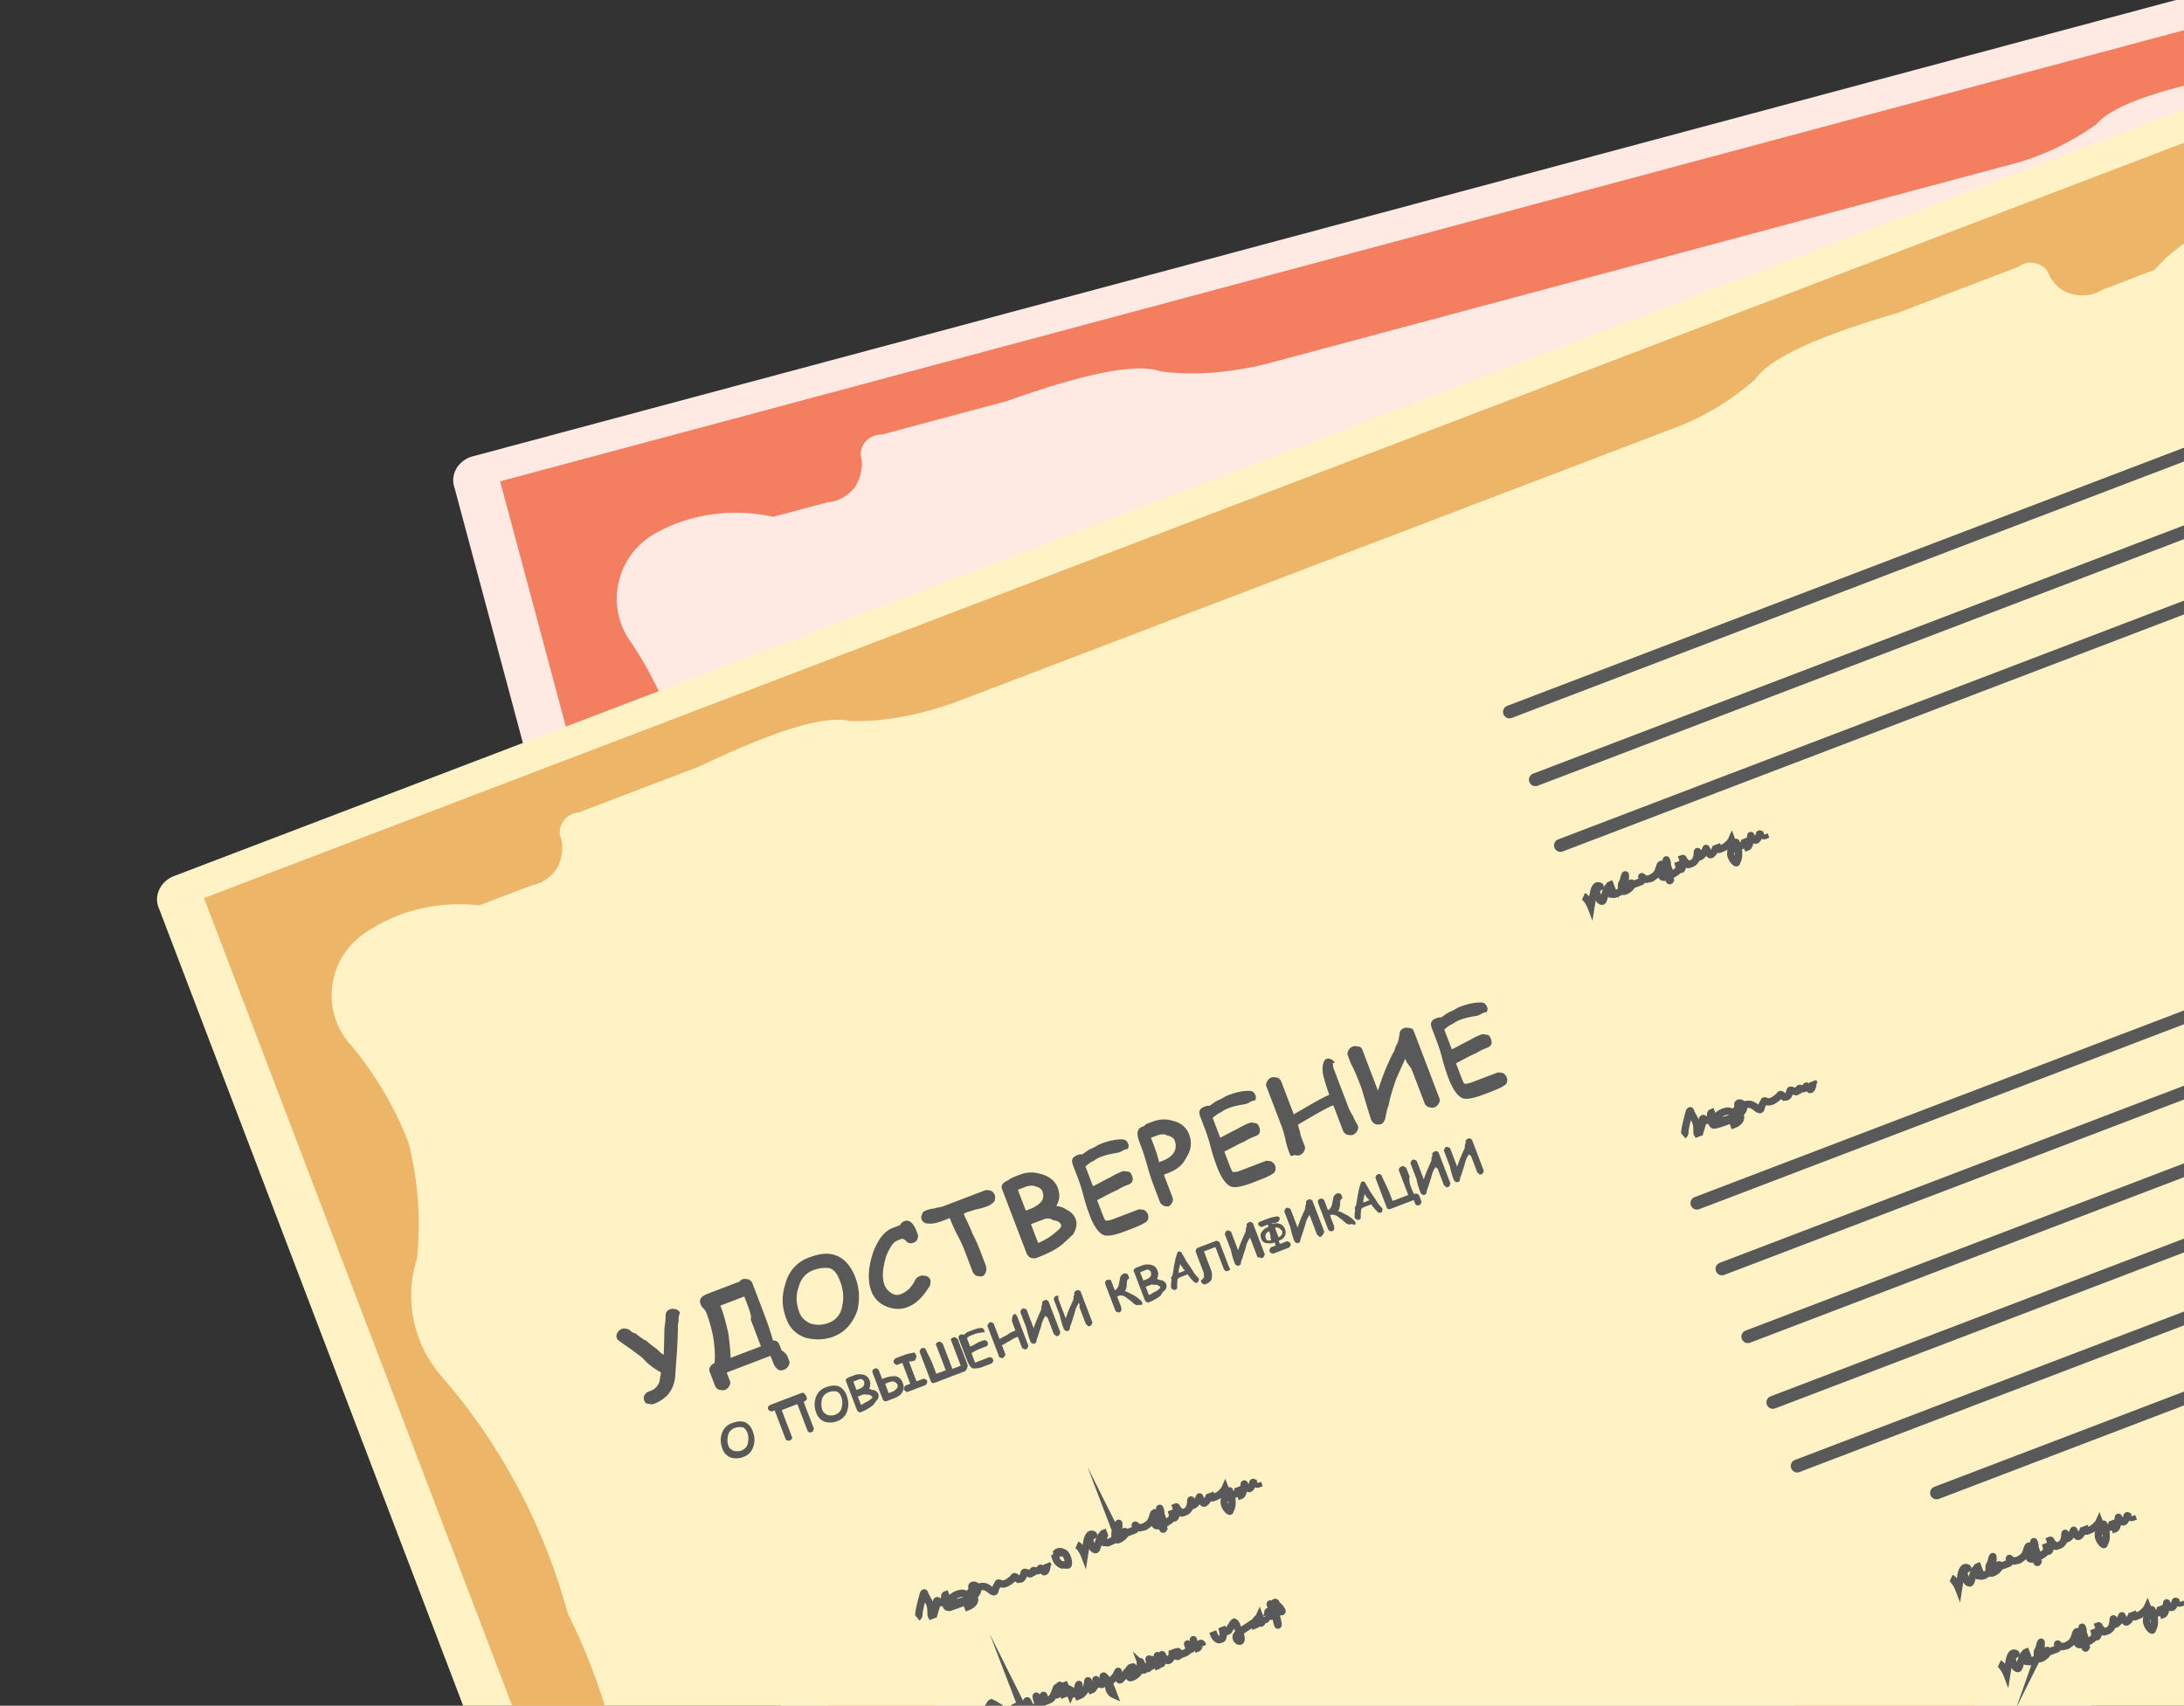 <svg width="169" height="132" fill="none" xmlns="http://www.w3.org/2000/svg"><rect width="100%" height="100%" fill="#333333" stroke="none"/><g clip-path="url(#a)"><path fill-rule="evenodd" clip-rule="evenodd" d="M36.577 35.316 210.56-11.303a1.955 1.955 0 0 1 2.434 1.405L244.52 107.76a1.954 1.954 0 0 1-1.405 2.433L69.132 156.812a1.955 1.955 0 0 1-2.434-1.405L35.172 37.749c-.374-1.062.32-2.143 1.405-2.433Z" fill="#FFE9E3"/><path fill-rule="evenodd" clip-rule="evenodd" d="M38.703 37.25 209.098-8.407a.591.591 0 0 1 .741.427l31.012 115.739a.591.591 0 0 1-.428.741L70.028 154.157 38.703 37.25Zm116.44 90.433 28.539-7.647a20.35 20.35 0 0 1 7.929-.783c1.876.66 5.781-.118 11.906-2.295l9.679-2.594c.902.027 1.685-.72 1.629-1.599-.224-.834-.008-1.697.42-2.438.533-.679 1.301-1.153 2.18-1.21l4.172-1.118c3.134.681 6.333.271 9.136-1.285a5.794 5.794 0 0 0 2.828-3.799 5.708 5.708 0 0 0-.98-4.657c-1.633-2.424-2.894-5.127-3.654-7.964-.449-3.01-.352-5.987.267-9.015 1.332-3.04.939-6.512-.951-9.225-4.036-5.716-6.704-12.335-7.847-19.273-2.479-6.58-3.478-13.646-2.841-20.614.28-3.295-1.115-6.499-3.788-8.465-2.029-2.23-3.623-4.843-4.74-7.674-.76-2.837-1.103-5.786-.817-8.725a5.709 5.709 0 0 0-1.48-4.522c-1.131-1.217-2.757-1.945-4.348-1.876-3.183.138-6.265 1.32-8.555 3.455l-4.172 1.118c-.79.39-1.691.364-2.493.042-.802-.322-1.359-1.067-1.583-1.901-.474-.768-1.442-1.045-2.21-.57l-9.679 2.593c-6.31 1.154-10.164 2.455-11.459 3.964a20.332 20.332 0 0 1-7.258 3.287l-28.539 7.647-28.538 7.646c-2.692.633-5.391.908-8.08.555-1.875-.66-5.78.119-11.905 2.296l-9.68 2.594c-.901-.027-1.685.72-1.628 1.599.223.834.007 1.697-.42 2.438-.534.68-1.301 1.153-2.18 1.21l-4.173 1.118c-3.133-.68-6.333-.27-9.136 1.285-1.473.842-2.457 2.179-2.827 3.799a5.71 5.71 0 0 0 .979 4.656c1.633 2.425 2.894 5.128 3.655 7.965.448 3.01.352 5.987-.268 9.015-1.332 3.04-.938 6.512.952 9.225 4.035 5.716 6.703 12.335 7.847 19.273 2.478 6.58 3.477 13.646 2.84 20.614-.28 3.295 1.115 6.499 3.789 8.465 2.028 2.229 3.623 4.843 4.74 7.674.76 2.837 1.102 5.786.816 8.725a5.709 5.709 0 0 0 1.48 4.522c1.132 1.217 2.757 1.944 4.349 1.876 3.183-.138 6.264-1.321 8.554-3.455l4.173-1.118c.79-.39 1.69-.364 2.493-.042.801.322 1.359 1.067 1.582 1.901.474.768 1.443 1.045 2.21.571l9.68-2.594c6.309-1.154 10.164-2.455 11.459-3.965a20.342 20.342 0 0 1 7.258-3.286c9.58-2.298 19.092-4.847 28.688-7.419Z" fill="#F37E60"/><path d="M71.88 73.615c-.062.106-.1.295-.117.568-.165 1.386-.398 2.521-.569 3.551-.171 1.03-.788 1.732-1.873 2.022-.167.045-.273-.016-.462-.055-.19-.038-.234-.205-.256-.289a.475.475 0 0 1 .138-.484c.061-.106.228-.15.479-.218.333-.09.539-.323.661-.535.061-.106.1-.295.239-.78-.552-.388-.914-.738-1.193-1.11-.15-.229-.49-.495-.852-.846-.468-.41-.808-.677-.936-.822-.106-.061-.128-.145-.15-.228-.045-.167.016-.273.077-.379a.66.66 0 0 1 .373-.278c.166-.045.356-.006.567.116.128.145.257.29.446.328.362.35.596.556.808.678.256.289.49.495.724.7.128.145.279.373.49.495.055-.462.149-1.113.26-2.037.038-.19.138-.485.193-.947.016-.272.16-.4.411-.468.167-.044.273.017.462.056.106.06.234.205.256.289-.122.211-.16.4-.177.673ZM79.986 77.167a659.822 659.822 0 0 0 .09.334c.045.167-.016.273-.078.378a.66.66 0 0 1-.372.28c-.25.066-.44.027-.59-.2-.128-.145-.173-.312-.24-.562l-.112-.418-1.752.47-1.753.47.18.667c.044.167-.017.273-.078.379a.66.66 0 0 1-.373.278c-.167.045-.272-.016-.462-.055-.105-.06-.234-.205-.256-.289l-.134-.5-.134-.501-.045-.167c-.067-.25.055-.462.45-.657.21-1.22.125-2.538-.233-3.873a.938.938 0 0 0-.195-.395.938.938 0 0 1-.195-.395c-.09-.334.116-.567.617-.702l2.002-.536.584-.157c.061-.106.145-.128.228-.15.167-.045.273.016.462.055.106.06.234.205.257.289a3464.12 3464.12 0 0 0 .626 2.336c.111.417.313 1.168.52 2.276.273.016.4.16.468.41l.112.418c.34.267.384.434.406.517Zm-2.85-4.96-.583.156-.584.157-.751.201.09.334c.133.5.206 1.107.302 1.797.034.796.024 1.424-.009 1.97l.834-.224.835-.223.75-.202-.29-1.084-.29-1.085c.144-.128-.012-.712-.303-1.797ZM83.699 75.994c-.751.201-1.486.13-2.182-.131-.718-.344-1.125-.861-1.326-1.612-.246-.918-.197-1.736.186-2.644.36-.99 1.083-1.632 2.001-1.877.918-.246 1.63-.258 2.265.108.529.306.958.906 1.182 1.74.246.918.197 1.736-.103 2.622-.466.93-1.105 1.548-2.023 1.794Zm-1.053-5.263c-.584.156-1.017.54-1.278 1.237-.283.612-.294 1.241-.115 1.909.112.417.368.706.792.95.4.161.862.216 1.363.082.584-.157 1.018-.541 1.195-1.215.2-.59.21-1.218.031-1.886-.156-.584-.33-.896-.647-1.079-.295-.1-.757-.155-1.34.002ZM90.608 69.403c-.25.067-.44.028-.59-.2-.128-.145-.234-.206-.317-.183l-.334.09c-.334.089-.6.428-.967 1.063-.383.908-.538 1.665-.382 2.249.068.25.218.478.452.684.234.205.507.222.757.155s.478-.218.706-.368c.061-.106.29-.257.473-.574.122-.212.289-.257.456-.301.166-.045.272.016.462.055.105.06.234.205.256.289.045.167-.016.273-.055.462-.595.785-1.173 1.298-1.924 1.5-.584.156-1.152.04-1.68-.266a2.023 2.023 0 0 1-.965-1.262c-.224-.835-.052-1.864.453-2.983.466-.93 1.022-1.526 1.69-1.705l.333-.09.25-.067a.66.66 0 0 1 .373-.278c.25-.067.462.055.612.283.151.228.218.478.285.728.045.167.067.25.006.356a.475.475 0 0 1-.35.363ZM96.543 67.186c-.167.045-.5.134-.94.163-.418.112-.774.118-.918.246.089.334.307.812.508 1.563.262.645.396 1.146.508 1.563l.112.417.112.417c.044.167.09.334.05.523-.038.19-.16.401-.327.446-.167.045-.273-.016-.462-.055a.66.66 0 0 1-.279-.372l-.045-.167-.044-.167-.157-.584-.157-.585a9.995 9.995 0 0 0-.463-1.396 11.284 11.284 0 0 1-.464-1.396l-.166.045c-.585.156-1.085.29-1.464.213-.272-.016-.484-.139-.551-.389-.045-.167.016-.273.077-.378.04-.19.206-.234.373-.28.083-.022.334-.089.606-.072.25-.067.523-.05.69-.096l.751-.2.751-.202a6476.08 6476.08 0 0 0 1.836-.492c.167-.045.273.016.462.055a.66.66 0 0 1 .279.373c.044.166-.017.272-.055.462-.29.256-.456.3-.623.345ZM102.192 70.59c-.517.408-1.246.692-2.247.96a.66.66 0 0 1-.462-.054.66.66 0 0 1-.279-.373l-1.118-4.172a731.013 731.013 0 0 1-.268-1.002c-.067-.25.138-.484.556-.596.144-.128.478-.217.979-.352a2.345 2.345 0 0 1 1.552.121c.59.2 1.058.611 1.215 1.195.089.334.073.607.034.796-.039.19-.161.4-.283.612.273.017.59.2.824.406.318.183.49.494.557.745.09.333.012.712-.315 1.157-.228.15-.517.407-.745.558Zm-2.571-4.587-.584.156.223.835.224.834.5-.134c.813-.307 1.079-.647.923-1.23-.045-.168-.173-.312-.468-.412-.212-.122-.484-.139-.818-.05Zm1.238 2.62-1.084.29.402 1.502c.417-.112.896-.33 1.351-.63.456-.301.601-.43.556-.596-.044-.167-.278-.373-.551-.39a.75.75 0 0 0-.674-.177ZM107.239 64.052l-.167.044c-.44.029-.88.057-1.297.169-.167.045-.417.112-.645.262-.25.067-.478.218-.706.368l.425 1.586c.166-.045.645-.263 1.457-.57.478-.217.812-.307.895-.329.167-.045.273.016.462.055.19.039.234.206.279.373.089.333-.033.545-.366.634a4.234 4.234 0 0 0-.896.33c-.334.09-.896.33-1.624.614l.223.834c.135.501.224.835.307.812 0 0 .19.04.523-.05l.751-.201.751-.202.251-.067.25-.067c.167-.045.273.016.462.055a.66.66 0 0 1 .279.373c.067.25-.033.545-.283.612-.228.15-.812.307-1.563.508-.835.224-1.441.297-1.759.114-.317-.183-.641-.723-.864-1.557-.09-.334-.224-.835-.342-1.608a12.733 12.733 0 0 0-.341-1.608l-.112-.417a45.52 45.52 0 0 0-.112-.417c-.111-.418.011-.63.428-.741.084-.022.25-.067.356-.006.312-.173.54-.323.79-.39s.478-.218.729-.285c.667-.179 1.19-.23 1.652-.175.273.017.401.161.468.412.045.166-.016.272-.077.378-.273-.016-.418.112-.584.157ZM110.729 66.067l-.334.09.492 1.836c.045.167-.017.273-.078.378-.061.106-.205.234-.289.257-.083.022-.272-.017-.378-.078-.106-.06-.234-.206-.257-.289l-.29-1.085c-.112-.417-.269-1.001-.409-1.858-.14-.857-.296-1.44-.408-1.858-.179-.668-.102-1.046.316-1.158.083-.022.25-.067.311-.173l.584-.156a2.347 2.347 0 0 1 1.553.12c.59.2.975.633 1.109 1.134.179.668.062 1.236-.41 1.81-.305.528-.845.852-1.512 1.03Zm-.616-2.965-.25.067-.167.045.156.584c.067.25.202.751.275 1.358l.25-.067c.417-.112.729-.285.934-.52.206-.233.283-.611.194-.945-.067-.25-.279-.373-.574-.473-.128-.144-.484-.138-.818-.049ZM117.418 61.324l-.167.045c-.439.028-.879.056-1.296.168a2.145 2.145 0 0 0-.645.262c-.251.068-.479.218-.707.368l.425 1.586c.167-.045.645-.262 1.458-.57.478-.217.812-.306.895-.329.167-.044.273.017.462.055.189.039.234.206.279.373.089.334-.033.545-.367.635-.25.067-.5.134-.895.329-.334.09-.896.33-1.625.614l.224.835c.134.5.224.834.307.812 0 0 .189.038.523-.051l.751-.201.751-.201.25-.068.251-.067c.167-.044.273.017.462.055a.655.655 0 0 1 .278.373c.068.25-.032.545-.283.612-.228.15-.812.307-1.563.509-.834.223-1.441.296-1.758.113-.317-.183-.641-.723-.864-1.557-.09-.334-.224-.835-.342-1.608-.095-.69-.252-1.274-.341-1.608l-.112-.417-.112-.417c-.112-.417.011-.629.428-.74.083-.023.25-.068.356-.007.311-.173.539-.323.79-.39.25-.067.478-.218.728-.285.668-.179 1.191-.23 1.653-.174.273.016.401.16.468.41.044.168-.017.274-.078.38-.272-.017-.417.111-.584.156ZM124.294 58.945c-.039.19.006.356.051.523l.089.334.09.334.29 1.084.291 1.085c.045.167.134.5.307.812.112.417.262.645.307.812.045.167-.016.273-.077.379a.66.66 0 0 1-.373.278c-.167.045-.272-.016-.462-.055-.106-.06-.234-.205-.256-.289l-.224-.834-.223-.835-.112-.417c-.417.112-.896.33-1.457.57l-1.435.652c.044.167.112.418.14.857l.224.835c.044.167-.017.272-.078.378a.661.661 0 0 1-.372.279c-.167.044-.273-.017-.462-.055-.228.15-.273-.017-.295-.1a6.988 6.988 0 0 1-.23-1.19c-.051-.524-.163-.941-.23-1.191l-.402-1.502-.403-1.502c-.044-.167.017-.273.078-.379a.661.661 0 0 1 .372-.279c.167-.044.273.017.462.056.106.06.234.205.257.289l.246.917.246.918a96.672 96.672 0 0 0 .223.835l1.435-.653c.562-.24 1.04-.457 1.457-.57-.044-.166-.178-.667-.296-1.44-.045-.167-.029-.44-.012-.712.077-.379.199-.59.366-.635.167-.045.273.016.379.077.106.061.234.206.256.29-.189-.04-.167.044-.167.044ZM129.894 59.144l-.855 1.481c-.283.613-.566 1.225-.804 2.005-.123.211-.222.506-.361.99-.122.212-.183.318-.35.363a.66.66 0 0 1-.462-.055.66.66 0 0 1-.279-.373c-.319-1.524-.459-2.381-.504-2.548-.179-.667-.357-1.335-.597-1.897l-.09-.334-.089-.333c-.045-.167.016-.273.077-.379a.66.66 0 0 1 .373-.279c.167-.044.272.017.462.056.189.038.234.205.256.289l.089.333.09.334.358 1.335.335 1.252c.383-.907.849-1.837 1.482-2.812.145-.128.161-.4.367-.635.183-.317.2-.59.261-.696.016-.272.161-.4.411-.468.167-.044.273.017.462.055.189.04.234.206.256.29l.201.75.202.752.223.834.224.834.29 1.085.291 1.085c.045.167-.016.273-.077.379a.66.66 0 0 1-.373.278c-.167.045-.273-.016-.462-.055-.106-.061-.234-.206-.256-.289l-.291-1.085-.29-1.085-.179-.667c-.301-.456-.346-.623-.391-.79ZM135.946 56.36l-.167.045c-.44.028-.88.056-1.297.168a2.145 2.145 0 0 0-.645.263c-.25.067-.478.217-.706.368l.425 1.585c.166-.045.645-.262 1.457-.57.478-.217.812-.306.895-.329.167-.044.273.017.462.055.19.04.234.206.279.373.09.334-.033.545-.366.635a4.223 4.223 0 0 0-.896.33c-.334.089-.896.329-1.624.613l.223.835c.135.5.224.834.307.812 0 0 .19.038.523-.05.167-.046.418-.113.751-.202l.751-.201.251-.068.25-.066c.167-.045.273.016.462.055a.66.66 0 0 1 .279.372c.067.25-.033.545-.283.612-.228.151-.812.308-1.563.509-.835.223-1.441.297-1.759.113-.317-.183-.641-.722-.864-1.557-.09-.334-.224-.834-.341-1.608a12.878 12.878 0 0 0-.342-1.608l-.112-.417-.111-.417c-.112-.417.01-.629.427-.74.084-.023.25-.068.356-.007.312-.172.54-.323.79-.39s.478-.218.729-.285c.667-.179 1.19-.23 1.652-.174.273.016.401.16.468.411.045.167-.016.273-.077.378-.356.006-.418.112-.584.157ZM75.791 84.55c-.333.09-.606.074-.901-.026-.295-.1-.552-.389-.641-.722-.112-.418-.118-.774.043-1.175.161-.4.45-.657.867-.769.418-.112.69-.095.985.005.212.122.446.328.558.745.112.417.118.773-.043 1.174-.161.4-.45.657-.868.769Zm-.436-2.297c-.25.067-.479.218-.579.513-.1.295-.116.568-.049.818.045.167.173.311.385.433.19.04.378.078.545.033.25-.067.478-.217.578-.512.1-.295.117-.568.05-.819-.068-.25-.196-.394-.302-.455-.189-.04-.378-.078-.628-.01ZM81.131 80.438c.045.167-.016.272-.266.34l.179.667.111.417.18.668.044.167.045.167c.022.083.022.083-.039.189s-.061.106-.145.128c-.166.045-.272-.016-.317-.183l-.09-.334-.156-.584-.134-.5-.179-.668-.417.111-.835.224.045.167.246.918.067.25.067.25.045.167a660.063 660.063 0 0 1 .112.418c.022.083-.039.189-.206.234-.083.022-.083.022-.19-.04-.083.023-.105-.06-.127-.144l-.157-.584-.067-.25-.067-.25-.246-.918-.067-.25-.167.044c-.083.022-.083.022-.19-.039-.105-.06-.105-.06-.127-.144-.045-.167.016-.273.266-.34l.084-.022.083-.023.417-.112.418-.111 1.418-.38c.084-.023.084-.023.19.038.128.145.15.228.172.312ZM83.303 82.539c-.334.09-.606.073-.901-.027-.296-.1-.552-.389-.641-.723-.112-.417-.118-.773.043-1.174.16-.4.45-.657.867-.769.417-.112.69-.095.985.004.212.123.446.328.557.746.112.417.118.773-.043 1.174-.16.4-.45.657-.867.769Zm-.437-2.298c-.25.067-.478.218-.578.513-.1.295-.116.567-.049.818.045.167.173.311.385.433.189.039.378.078.545.033.25-.067.478-.218.578-.513.1-.295.116-.567.05-.818-.068-.25-.196-.395-.302-.456-.19-.038-.378-.077-.629-.01ZM86.18 81.59c-.229.15-.54.322-.957.434-.084.023-.167.045-.19-.038-.106-.062-.106-.062-.128-.145l-.492-1.836-.067-.25-.067-.25c-.022-.084.039-.19.29-.257l.416-.112c.25-.067.44-.028.63.01.294.1.422.245.49.495.044.167.067.25.005.357.023.083-.038.189-.1.295.106.06.212.122.401.16.106.062.234.206.257.29a.475.475 0 0 1-.139.484c-.144.128-.205.234-.35.362Zm-1.083-2.036-.25.067.09.334.089.333.25-.067c.334-.09.456-.3.389-.551-.022-.084-.128-.145-.234-.206l-.334.09Zm.48 1.123-.5.134.178.668c.167-.045.395-.195.645-.262.145-.129.312-.173.29-.257-.023-.083-.129-.144-.234-.205-.19-.04-.273-.017-.379-.078ZM87.87 81.225l-.251.068-.25.067-.084.022c-.167.045-.273-.016-.34-.267l-.067-.25-.156-.584-.157-.584-.156-.585c-.045-.166.016-.272.183-.317.083-.022.167-.045.19.039.105.06.105.06.127.144l.18.668.166-.045c.334-.09.69-.095.88-.056.294.1.422.244.512.578.067.25.05.523-.155.757-.061.106-.289.256-.623.345Zm-.336-1.251-.25.067.022.083.179.668.25-.067c.334-.09.54-.324.495-.49-.045-.167-.15-.228-.257-.29-.105-.06-.272-.016-.44.029Zm2.196-1.483c-.083.022-.167.045-.44.028l.224.835.201.75.501-.133c.084-.023.084-.023.19.038.105.061.105.061.127.145.023.083.023.083-.038.189s-.061.106-.145.128l-.334.09-.333.09c-.084.021-.167.044-.334.089l-.334.089c-.083.022-.167.045-.19-.039-.105-.06-.105-.06-.127-.144-.023-.084-.023-.084.038-.19.061-.105.061-.105.145-.128l.334-.09-.202-.75-.246-.918-.333.09c-.084.022-.167.044-.19-.04-.105-.06-.105-.06-.128-.144-.022-.083-.022-.083.039-.19 0 0 .061-.105.145-.127l.5-.135c.25-.067.5-.134.857-.14.167-.044.19.04.234.206.022.084.045.167-.039.19-.038.189-.038.189-.122.21ZM93.461 79.727l-1.084.291-1.085.29-.084.023-.083.022c-.167.045-.273-.016-.295-.1l-.022-.083-.023-.083-.045-.167-.134-.5-.134-.502-.134-.5-.134-.5c-.023-.084-.023-.084.039-.19.06-.106.06-.106.144-.128.167-.045.273.016.317.183.068.25.263.645.42 1.23l.178.667.751-.201-.044-.167-.045-.167-.201-.751-.202-.751-.067-.25c.061-.106.061-.106.228-.151.084-.022.084-.022.19.039.022.083.105.06.128.144l.089.334.09.334.156.584.156.584.045.167.334-.09.334-.089-.045-.167-.045-.167-.2-.75-.202-.752-.067-.25c.06-.106.06-.106.228-.15.083-.023.083-.023.189.038.022.084.106.061.128.145l.09.333.09.334.334 1.252.023.083.022.084c-.1.295-.16.4-.328.445ZM95.11 76.87c-.272-.016-.44.029-.606.074l-.25.067a.652.652 0 0 0-.312.173l.179.667c.083-.022.25-.067.645-.262l.417-.112c.084-.022.084-.022.19.039.105.06.105.06.128.144.044.167-.017.273-.184.318l-.417.112a2.974 2.974 0 0 0-.728.284l.089.334.112.417.25-.067.334-.09.334-.089.083-.022.084-.022c.083-.023.083-.023.189.038.083-.022.106.061.128.145.045.167-.039.189-.1.295l-.75.201c-.335.09-.607.073-.796.034-.106-.06-.257-.289-.369-.706l-.178-.668-.18-.667-.044-.167-.045-.167c-.044-.167.016-.273.183-.317.084-.023.084-.023.19.038.167-.044.228-.15.394-.195l.334-.09c.25-.066.501-.133.69-.095.084-.022.19.04.234.206.023.084.023.084-.038.19-.023-.084-.106-.062-.19-.04ZM97.984 75.921l.068.25.044.168.045.166.134.501.134.5.09.335.09.333c.022.084.022.084-.04.19-.06.105-.06.105-.144.128-.084.022-.084.022-.19-.039-.105-.061-.105-.061-.127-.145l-.09-.333-.09-.334-.044-.167a2.147 2.147 0 0 0-.645.262c-.25.067-.395.196-.645.263l.089.334.09.333c.022.084.022.084-.04.19-.083.022-.06.105-.144.128-.083.022-.083.022-.19-.039-.083.022-.105-.061-.127-.145l-.134-.5-.135-.5-.178-.668-.18-.668c-.022-.084-.022-.084.04-.19.083-.022.06-.105.144-.127.083-.023.083-.023.19.038.105.061.105.061.127.145l.112.417a403.387 403.387 0 0 1 .157.584l.044.167.646-.262c.228-.15.478-.218.645-.263l-.157-.584c-.022-.083-.044-.167-.006-.356.039-.19.1-.295.184-.317.083-.023.083-.023.189.038-.084.023.022.084.044.167ZM100.168 76.052c-.061.106-.267.34-.367.635-.1.295-.222.507-.382.907-.061.106-.123.212-.161.401-.061.106-.061.106-.145.128-.083.023-.167.045-.19-.038-.105-.061-.105-.061-.127-.145-.18-.667-.185-1.024-.207-1.107l-.224-.834-.045-.167-.044-.167c-.023-.084-.023-.084.038-.19.061-.105.061-.105.145-.128.083-.022.083-.022.189.04.106.06.106.06.128.144l.045.166.045.167.156.584.134.501c.161-.4.405-.824.65-1.247.061-.106.122-.212.1-.295.038-.19.122-.212.1-.295-.023-.084.038-.19.205-.234.084-.023.167-.045.189.038.084-.022.106.062.129.145l.089.334.089.334.09.333.089.334.134.5.135.501c.022.084.022.084-.039.19s-.061.106-.145.128c-.083.022-.167.045-.189-.039-.022-.083-.106-.06-.128-.144l-.134-.501-.134-.5-.09-.335c-.083.023-.106-.06-.128-.144ZM102.836 75.337c-.061.105-.267.34-.367.635-.099.295-.222.506-.382.907-.061.106-.123.212-.161.4-.061.107-.061.107-.145.13-.083.021-.167.044-.189-.04-.106-.06-.106-.06-.128-.144-.179-.668-.185-1.024-.207-1.107l-.224-.835-.045-.167-.045-.167c-.022-.083-.022-.083.039-.189s.061-.106.145-.128c.083-.022.083-.022.189.039-.039.189-.016.272.006.356l.045.167.044.167.157.584.134.5c.161-.4.405-.824.65-1.247.061-.106.122-.211.099-.295.039-.19.123-.212.1-.295-.022-.083.039-.19.206-.234.083-.022.167-.045.189.039.084-.023.106.06.128.144l.09.334.089.334.09.334.089.334.134.5.134.5c.023.084.023.084-.038.19s-.061.106-.145.128c-.083.023-.167.045-.189-.038-.022-.084-.106-.062-.128-.145l-.134-.5-.135-.501-.089-.334c.039-.19.016-.273-.006-.356ZM107.395 75.993c-.084.023-.19-.038-.295-.1-.129-.144-.257-.288-.491-.494-.256-.29-.529-.305-.612-.283l-.167.045.067.25.067.25.023.084.044.167c.067.25.029.44-.138.484-.084.022-.084.022-.19-.039-.105-.06-.105-.06-.128-.144a52.033 52.033 0 0 0-.089-.334l-.09-.334-.178-.667-.179-.668c-.067-.25-.006-.356.161-.4.083-.023.083-.023.189.038.061-.106.083-.022.106.061l.201.751c.167-.045.228-.15.35-.362.039-.19.1-.295.139-.484a.474.474 0 0 1 .35-.363c.083-.022.083-.022.189.04.083-.023.106.06.128.144l.045.166c.022.084-.061.106-.061.106-.084.023-.145.129-.161.401-.039.19-.078.379-.222.507.189.039.423.244.74.428.234.205.468.41.513.578.022.083.022.083-.039.189-.189-.039-.272-.017-.272-.017ZM109.21 75.418c-.228.15-.539.323-.956.435-.084.023-.167.045-.189-.039-.106-.06-.106-.06-.129-.144l-.492-1.836a23.184 23.184 0 0 0-.067-.25l-.067-.25c-.022-.084.039-.19.289-.257l.418-.112c.25-.067.439-.028.628.01.296.1.424.245.491.495.044.167.067.25.006.356.022.084-.039.19-.1.296.106.06.212.122.401.16.106.062.234.206.256.29a.475.475 0 0 1-.138.484c-.228.15-.289.256-.351.362Zm-1.165-2.013-.25.067.089.334.09.334.25-.068c.334-.089.456-.3.389-.551-.023-.083-.128-.145-.234-.206l-.334.09Zm.563 1.101-.5.134.179.668c.166-.045.394-.196.645-.263.144-.128.311-.172.289-.256-.023-.083-.128-.144-.234-.206-.189-.038-.273-.016-.379-.077ZM112.068 74.741c-.083.023-.189-.038-.339-.266-.129-.145-.151-.228-.301-.456l-.418.111c-.167.045-.334.09-.395.196-.038.189-.077.378-.093.65-.061.107-.061.107-.145.129-.083.022-.083.022-.189-.039-.106-.06-.106-.06-.128-.144-.023-.084.016-.273.093-.651l-.022-.084c-.022-.083.061-.106.122-.212.1-.295.178-.673.277-.968.139-.485.322-.802.322-.802.167-.045.273.017.318.183.022.084.172.312.24.562.172.311.345.623.541 1.018 0 0 .022.083.15.228.022.083.128.144.151.228.022.083.022.083-.039.189s-.145.128-.145.128Zm-1.137-1.573c-.039.189-.161.4-.177.673l.25-.067.251-.067c-.129-.144-.173-.311-.324-.54ZM114.572 74.07c-.167.045-.273-.016-.34-.266l-.112-.417-.111-.418a45.52 45.52 0 0 1-.112-.417l-.112-.417-.167.045-.334.09-.334.089-.083.022.134.5.134.501.135.5c.067.251.028.44-.011.63-.039.189-.267.34-.517.407-.083.022-.083.022-.189-.04-.106-.06-.106-.06-.128-.144-.023-.083-.045-.167.038-.189 0 0 .084-.022.145-.128.083-.023.083-.023.061-.106-.022-.083.039-.19.016-.273l-.134-.5-.134-.501-.156-.584-.023-.083c-.022-.084-.022-.084.039-.19s.061-.106.144-.128l.167-.045.167-.044 1.085-.291c.083-.022.083-.022.189.039.106.06.106.06.128.144l.269 1.002.268 1c.106.062.045.168-.122.212ZM116.523 71.67c-.061.106-.266.34-.366.635-.1.295-.222.506-.383.907a1.2 1.2 0 0 0-.161.401c-.061.106-.061.106-.144.128-.084.023-.167.045-.19-.038-.105-.062-.105-.062-.128-.145-.179-.668-.185-1.024-.207-1.107l-.224-.835-.044-.166-.045-.167c-.022-.084-.022-.084.039-.19.061-.105.061-.105.144-.128.084-.022.084-.022.189.039.106.061.106.061.129.144l.044.167.045.167a299.302 299.302 0 0 1 .291 1.085c.161-.4.405-.824.649-1.247.061-.106.123-.212.1-.295.039-.19.122-.212.1-.295-.022-.084.039-.19.206-.234.083-.023.166-.045.189.038.083-.022.106.061.128.145l.089.334.09.334.089.333.09.334.134.5.134.501c.022.084.022.084-.039.19s-.061.106-.144.128c-.084.022-.167.045-.189-.039-.023-.083-.167.045-.19-.039l-.134-.5-.134-.5-.089-.335-.068-.25ZM118.353 70.822c.251-.067.44-.029.546.032.189.04.339.267.384.434.112.417-.071.735-.572.869l.067.25.501-.134c.083-.022.083-.022.189.039 0 0 .106.06.128.144.022.084.022.084-.039.19 0 0-.061.105-.144.128l-.251.067-.25.067-.334.09-.333.089c-.084.022-.084.022-.19-.039-.105-.061-.105-.061-.128-.145-.022-.083-.022-.083.039-.189s.061-.106.144-.128l.334-.09-.067-.25-.083.023c-.167.044-.356.006-.546-.033a.476.476 0 0 1-.362-.35c-.067-.25-.028-.44.116-.568.061-.106.289-.256.54-.323l-.045-.167-.417.111c-.084.023-.084.023-.189-.038 0 0-.106-.061-.129-.145a.186.186 0 0 1 .123-.211l.5-.135c.251-.067.501-.134.857-.14.083-.022.189.039.212.123.022.083.022.083-.039.189 0 0-.061.106-.145.128-.083.022-.25.067-.523.05.19.04.106.062.106.062Zm-.305.529c-.251.067-.373.278-.306.529.023.083.045.167.128.144.106.061.19.039.273.017l-.045-.167c.039-.19-.006-.356-.05-.523Zm.478-.218.134.5.067.251c.251-.067.373-.279.328-.445-.15-.228-.279-.373-.529-.306ZM121.277 70.395c-.061.106-.266.34-.366.635-.1.295-.222.507-.383.908a1.2 1.2 0 0 0-.161.4c-.061.106-.061.106-.144.129-.084.022-.167.044-.19-.04-.105-.06-.105-.06-.128-.144-.179-.667-.185-1.023-.207-1.107l-.224-.834-.044-.167-.045-.167c-.022-.083-.022-.083.039-.19.061-.105.061-.105.144-.127.084-.023.084-.023.189.038.106.061.106.061.129.145l.044.167.045.167.157.584.134.5c.161-.4.405-.824.649-1.247.061-.106.122-.212.1-.295.039-.19.122-.212.1-.295-.022-.083.039-.19.206-.234.083-.022.166-.045.189.039.083-.023.106.06.128.144l.089.334.09.334.089.334.09.333.134.501.134.5c.022.084.022.084-.039.19a1.246 1.246 0 0 1-.205.234c-.084.022-.167.045-.19-.039-.022-.083-.105-.06-.128-.144l-.134-.5-.134-.502-.09-.333-.067-.25ZM124.335 71.455c-.084.022-.19-.04-.295-.1-.129-.145-.257-.29-.491-.495-.256-.289-.529-.305-.612-.283l-.084.022.068.25.067.251.022.084.045.166c.067.25.028.44-.139.485-.083.022-.083.022-.189-.04-.106-.06-.106-.06-.128-.144l-.09-.333-.089-.334-.179-.668-.179-.667c-.067-.25-.006-.356.161-.401.083-.023.083-.023.189.039.106.06.106.06.128.144l.202.751c.167-.045.228-.15.35-.362.039-.19.1-.295.138-.484a.476.476 0 0 1 .35-.362c.084-.023.084-.023.19.038.083-.022.106.061.128.145l.045.167c.022.083-.061.106-.061.106-.084.022-.145.128-.161.4-.039.19-.078.379-.222.507.189.039.423.244.74.428.234.205.468.41.513.578.022.083.022.083-.039.189-.295-.1-.295-.1-.378-.077ZM126.756 70.806c-.084.023-.189-.039-.34-.267-.128-.144-.15-.228-.301-.456l-.417.112c-.167.045-.334.09-.395.196-.039.189-.078.378-.094.65-.061.106-.061.106-.144.129-.084.022-.084.022-.19-.039-.105-.06-.105-.06-.128-.144-.022-.084.017-.273.094-.652l-.022-.083c-.023-.084.061-.106.122-.212.1-.295.177-.673.277-.968.138-.484.322-.802.322-.802.167-.045.272.016.317.183.022.084.173.312.24.562.173.311.346.623.541 1.018 0 0 .022.083.151.228.022.083.128.144.15.228.022.083.022.083-.039.189.023.083-.061.106-.144.128Zm-1.054-1.596c-.039.19-.161.401-.177.674l.25-.067.251-.067c-.129-.145-.257-.29-.324-.54ZM129.481 69.629c.083-.023.167-.045.272.016.106.061.128.145.151.228l.045.167.044.167c.023.083.023.083-.038.19-.062.105-.062.105-.145.127-.167.045-.273-.016-.317-.183l-.023-.083-.022-.084-.022-.083-.418.112c-.333.089-.751.2-1.251.335l-.084.022-.083.023c-.167.044-.273-.017-.295-.1l-.023-.084-.067-.25-.134-.5-.134-.501-.134-.501-.134-.5c-.023-.084-.023-.084.038-.19s.061-.106.145-.128c.167-.045.273.016.317.183.09.334.307.812.486 1.48l.134.5.334-.089.334-.09.584-.156-.045-.167-.044-.167-.202-.75-.201-.752c-.045-.167-.067-.25.017-.272.061-.106.061-.106.227-.15.084-.023.084-.023.19.038.022.083.106.06.128.144l.089.334.09.334c-.139.484.056.88.191 1.38ZM131.375 67.69c-.061.106-.267.34-.366.635-.1.295-.222.506-.383.907-.061.106-.123.212-.161.401-.061.106-.061.106-.145.128-.083.023-.167.045-.189-.038-.106-.061-.106-.061-.128-.145-.179-.668-.185-1.024-.207-1.107l-.224-.835-.045-.166-.044-.167c-.023-.084-.023-.084.038-.19.061-.105.061-.105.145-.128.083-.022.083-.022.189.039s.106.061.128.144a18.234 18.234 0 0 0 .09.334l.156.584.134.501c.161-.4.406-.824.65-1.247.061-.106.122-.212.1-.295.038-.19.122-.212.1-.295-.023-.084.038-.19.205-.234.084-.023.167-.045.189.038.084-.022.106.061.129.145l.089.334.089.334.09.333.089.334.134.5.135.501c.022.084.022.084-.039.19s-.061.106-.145.128c-.083.022-.167.045-.189-.039-.022-.083-.106-.06-.128-.144l-.134-.501-.134-.5-.09-.334c-.083.022-.106-.062-.128-.145ZM134.047 66.974c-.061.106-.267.34-.367.635-.099.295-.222.507-.382.907a1.16 1.16 0 0 0-.161.401c-.061.106-.061.106-.145.129-.083.022-.167.044-.189-.04-.106-.06-.106-.06-.128-.144-.179-.667-.185-1.023-.208-1.107l-.223-.834-.045-.167-.045-.167c-.022-.084-.022-.084.039-.19.061-.105.061-.105.145-.128.083-.022.083-.022.189.04.106.06.106.06.128.144l.045.167.045.166.156.585.134.5c.161-.4.405-.824.65-1.247.061-.106.122-.212.1-.295.038-.19.122-.212.099-.295-.022-.084.039-.19.206-.234.083-.022.167-.045.189.039.084-.023.106.06.128.144l.09.334.089.334.09.334.089.333.134.501.135.5c.022.084.022.084-.039.19s-.061.106-.145.128c-.083.022-.167.045-.189-.039-.022-.083-.106-.06-.128-.144l-.134-.5-.134-.502-.09-.333c-.083.022-.106-.061-.128-.145Z" fill="#595959"/><path d="m140.672 33.272 62.667-16.792M142.121 38.696l62.667-16.792M143.531 43.953l62.668-16.792M151.199 72.574l62.668-16.791M152.609 77.831l62.668-16.791M154.062 83.255l62.668-16.791M155.473 88.512l62.667-16.791M156.836 93.603l62.667-16.792M167.344 96.779l53.655-14.377" stroke="#595959" stroke-width="1.5" stroke-miterlimit="22.926"/><path d="M87.89 98.304c.228-.15.122-.212.222-.507.039-.19.4-1.18.46-1.286.084-.022.04-.19.129.145.262.645.368.706.296 1.44-.038.19.067.25.112.418-.045-.167.444-1.014.4-1.18-.023-.084.016-.273.144-.129.173.312.712-.012.6-.429-.166.045-.11.924.08.963.189.038 1.023-.185 1.19-.23a.475.475 0 0 0 .35-.362s.017-.273-.067-.25c-.256-.29-.985-.005-1.19.23-.061.105-.084.022-.04.189.068.25.235.205.485.138.356-.006 1.024-.185 1.335-.358.768-.474.171-1.03-.034-.795-.061.105.101 1.046.101 1.046-.016.272-.328.445-.578.512-.09-.333-.134-.5.05-.818.244-.423 1.117-.836 1.562-.508.212.122.513.578.613.283-.022-.083.305-.529.305-.529.167-.045.279.373 1.107-.207.228-.15.1-.295.462.055.084-.022.212.122.395-.195.183-.318-.006-.356.5-.135.107.062.168-.044.251-.067 0 0 .039-.189.145-.128 0 0 .295.1.44-.028.06-.106.038-.19.189.039l.128.144c.189.039.305-.529.283-.612l.067.25-.022-.083M99.666 94.522c-.212-.122-.317-.183-.523.051-.06.106-.167.045-.1.295s.196.395.407.517c.084-.023.378.077.462.055.144-.128.026-.901-.268-1.001-.212-.122-.401-.16-.607.073M100.765 93.959c.211.122.429.6.496.85 0 0 .177-.673.238-.778.039-.19.216-.863.511-.764.295.1-.061.106-.205.234.022.084-.039.19.05.523.045.167.112.418.301.456.19.04.438-1.369.801-1.019l-.045-.167c-.25.067-.011.63.012.713.378.077.189.038.606-.074.167-.044.373-.278.434-.384l-.022-.084c.061-.105.16-.4.199-.59-.022-.083.078-.378-.045-.166-.061.105-.099.295-.16.4-.123.212-.145.129-.161.401-.155.757.673.177.734.072.039-.19-.006-.356.122-.212 0 0 .023.084.19.039l.5-.134c.084-.023.123-.212.1-.295-.067-.25.151.228.401.16.084-.022.356-.005.417-.111.729-.285.505-1.12.929-.875.105.061.211.122.166-.045.145-.128.056-.462.123-.211.089.333-.133.84.046 1.508.022.083.083-.023.083-.023l-.022-.083c-.006-.356.1-.295-.057-.88-.067-.25-.173-.31-.401-.16-.289.256-.244.423-.154.757.089.334 1.213-.146 1.335-.358.122-.212.077-.379.01-.629.067.25.101 1.046.362.35.061-.105.055-.462.033-.545.083-.022.022.083.15.228.257.289.09.334.507.222.751-.201.393-1.536.684-.452.167-.044.373-.278.495-.49.122-.212-.023-.083.278.373.151.228.662-.535.617-.702.134.5.029.44.446.327.25-.067.623-.345.745-.557l.112.417c.022.084.167-.044.144-.128.084-.022.039-.19.128.145.09.333.102 1.046-.187 1.302.067.25-.424-.244-.368-.706.016-.273.122-.212.35-.362l.834-.224c-.067-.25.017-.273-.028-.44l.179.668c.167-.045.244-.423.283-.612.161-.401-.067-.25.295.1.234.205.372-.28.456-.302-.067-.25.211.122.378.078l-.022-.084M92.351 105.961c.128.145.09.334.156.584l.246.917c-.089-.333-.05-.522-.14-.856l-.156-.584c.167-.045-.106-.061.06-.106-.021-.083.145-.128.206-.233.061-.106.123-.212.206-.234 0 0 .423.244.445.327.212.122.212.122.257.289.022.084-.161.401-.161.401-.04.189-.228.15-.312.173-.06.105-.083.022-.166.044l-.167.045.06-.106M94.087 106.749c.334-.089.562-.24.745-.557l.017-.273c-.25.067-.562.24-.578.513l.067.25c.272.016-.084.022.211.122.19.039.796-.034.835-.223.06-.106-.18-.668-.246-.918l.307.812c.106.061.039-.189.1-.295.077-.379-.045-.167.077-.379-.022-.083.078-.378.145-.128.134.501.646 1.079.734.072m0 0c-.179-.668.033-.546 0 0Zm0 0c.045.167.067.25.212.122.228-.151.277-.969.35-.362l.067.25c.5-.134.5-.134.806-.663.061-.106.039-.189.122-.212-.044-.167.128.145.061-.106-.083.023-.038.19-.1.295.013.713.145-.128.267-.339.061-.106.04-.19.129.144l.2.751c-.022-.083-.095-.69-.095-.69l.123-.211.083-.023c.022.084.301.456.368.707.061-.106.016-.273-.006-.357.106.062.324.54.446.328.122-.211.289-.256.283-.612.038-.189-.267.34-.133.84.334-.089.395-.195.601-.429.389-.551.126-1.197.462.055.166-.045.144-.128.289-.256.183-.318.093-.651.161-.401.022.083.067.25.256.289.529.305.043-1.174.539-.323.173.311.33.895.419 1.229-.212-.122-.384-.434-.285-.729.078-.378.495-.49.678-.807l.061-.106c.145-.128.039-.189.106.061.045.167-.155.757.195.395.145-.128.228-.151.351-.362l.144-.129c.045.167.212.123.295.1-.112-.417-.222.507.09.334.083-.022.161-.401.138-.484-.067-.251.017-.273-.234-.206-.25.067-.283.613-.155.757.023.084.774-.118.89-.685.055-.462-.012-.713.167-.045.156.584.022.083-.045-.167.128.144.106.061.151.228.189.039.256.289.439-.028.122-.212-.101-1.046.122-.212.157.584-.15-.228.1-.295.106.061.385.434.407.517.167-.045-.006-.356.055-.462-.04-1.152.252 1.274.334-.089.033-.546.061-.106.189.038l.106.061s.045.167.212.123c.25-.068.388-.552.321-.802.224.834.596.556.552.389-.134-.501-.312.173.022.083.417-.112.857-.14.723-.641l.067.251c.15.228.289-.257.35-.362.077-.379-.028-.44.083-.023.045.167.173.312.196.395.167-.045.222-.507.372-.279l.045.167M110.537 101.716c.067.25.111.417.24.562.128.144.211.122.378.077.25-.067.155-.757.11-.924.045.167.24.562.529.306.061-.106.389-.552.473-.574.105.061.15.228.172.311.09.334.285.729.208 1.107-.1.295-.59-.199-.218-.478.289-.256 1.724-.909 1.785-1.015.039-.189-.25.067-.311.173.022.083-.122.212-.1.295.167-.045.167-.045.311-.173.145-.128.078-.378.139-.484.022.083-.072.734.134.501 0 0 .267-.34.244-.424.09.334.068.251.19.039.061-.106-.023-.083.122-.212-.023-.083-.006-.356.083-.022.112.417.212.122.212.122.144-.128.1-.295.055-.462-.022-.083-.262-.645.016-.272.196.394.313 1.168.319 1.524-.038.189-.089-.334-.089-.334s-.175-1.652.082-1.363l.022.083c.023.084.256.289.279.373.173.311.173.311-.206.234-.356.006-.083.022-.401-.161M150.671 67.26c.228-.15.123-.211.222-.506.039-.19.4-1.18.461-1.286.083-.023.039-.19.128.144.262.646.368.707.297 1.441-.039.19.067.25.111.418-.044-.167.444-1.014.4-1.18-.023-.084.016-.273.144-.129.173.312.712-.012.601-.429-.167.045-.111.924.079.963.189.038 1.023-.185 1.19-.23a.474.474 0 0 0 .35-.362s.017-.273-.067-.25c-.256-.29-.985-.005-1.19.23-.061.105-.084.022-.039.188.067.25.234.206.484.139.357-.006 1.024-.185 1.335-.358.768-.474.172-1.03-.034-.796-.061.106.102 1.046.102 1.046-.017.273-.328.446-.579.513-.089-.334-.134-.5.05-.818.244-.423 1.117-.836 1.563-.508.211.122.512.578.612.283-.022-.084.306-.53.306-.53.166-.044.278.373 1.107-.206.228-.15.1-.295.462.055.083-.023.211.122.395-.195.183-.318-.006-.357.5-.135.106.061.167-.044.251-.067 0 0 .038-.189.144-.128 0 0 .295.1.44-.028.061-.106.038-.19.189.038l.128.145c.189.039.305-.529.283-.612l.067.25-.022-.084M144.901 48.058c.212.122.43.6.497.85 0 0 .177-.673.238-.779.039-.19.216-.863.511-.763.295.1-.061.106-.206.234.023.084-.038.19.051.523.045.167.112.417.301.456.189.039.438-1.37.8-1.02l-.044-.166c-.251.067-.011.629.012.712.378.078.189.039.606-.073.167-.045.373-.279.434-.384l-.023-.084c.061-.106.161-.4.2-.59-.022-.083.077-.378-.045-.167-.061.106-.1.295-.161.401-.122.212-.144.128-.161.4-.155.758.674.178.735.072.039-.189-.006-.356.122-.211 0 0 .023.083.189.038l.501-.134c.084-.022.122-.211.1-.295-.067-.25.15.228.401.161.083-.022.356-.006.417-.112.729-.284.505-1.119.928-.874.106.06.212.122.167-.045.145-.128.055-.462.122-.212.09.334-.132.84.047 1.508.022.084.083-.022.083-.022l-.022-.084c-.006-.356.1-.295-.057-.879-.067-.25-.173-.311-.401-.16-.289.256-.244.423-.155.756.09.334 1.213-.146 1.335-.357.123-.212.078-.379.011-.63.067.251.101 1.047.362.35.061-.105.055-.461.033-.544.083-.023.022.083.15.227.256.29.09.334.507.222.751-.2.393-1.536.684-.451.167-.045.372-.279.494-.49.123-.212-.022-.084.279.372.151.228.662-.535.617-.702.134.5.028.44.446.328.25-.067.622-.346.745-.557l.111.417c.023.083.167-.045.145-.128.083-.023.039-.19.128.144.09.334.101 1.046-.188 1.303.067.25-.423-.245-.368-.707.017-.272.122-.211.35-.362l.835-.223c-.067-.25.016-.273-.028-.44l.178.668c.167-.045.245-.424.283-.613.161-.4-.067-.25.296.1.234.206.372-.279.455-.301-.067-.25.212.122.379.077l-.022-.083M167.792 103.456c.212.122.429.6.496.85 0 0 .178-.673.239-.779.038-.189.216-.863.511-.763.295.1-.061.106-.206.234.022.083-.039.189.051.523.044.167.112.417.301.456.189.039.438-1.369.8-1.019l-.045-.167c-.25.067-.01.629.012.712.379.078.189.039.607-.073.167-.045.372-.279.433-.384l-.022-.084c.061-.106.161-.401.2-.59-.023-.083.077-.379-.045-.167-.061.106-.1.295-.161.401-.122.212-.145.128-.161.401-.155.757.674.177.735.071.038-.189-.006-.356.122-.211 0 0 .022.083.189.038l.501-.134c.083-.022.122-.211.1-.295-.068-.25.15.228.4.161.084-.022.357-.006.418-.112.728-.284.505-1.119.928-.874.106.061.212.122.167-.045.144-.128.055-.462.122-.212.089.334-.133.841.046 1.508.023.084.084-.022.084-.022l-.023-.084c-.006-.356.1-.295-.056-.879-.067-.25-.173-.311-.401-.161-.289.257-.245.424-.155.757.089.334 1.213-.146 1.335-.357.122-.212.077-.379.01-.629.067.25.102 1.046.363.35.061-.106.055-.462.032-.546.084-.022.023.084.151.228.256.29.089.334.506.222.751-.201.394-1.536.684-.451.167-.045.373-.279.495-.49.122-.212-.022-.084.279.372.15.228.661-.535.617-.702.134.501.028.44.445.328.251-.067.623-.346.745-.557l.112.417c.022.083.167-.045.145-.128.083-.023.038-.19.128.144.089.334.101 1.046-.188 1.303.067.25-.423-.245-.368-.707.016-.272.122-.211.35-.362l.835-.223c-.068-.251.016-.273-.029-.44l.179.668c.167-.045.244-.424.283-.613.161-.4-.067-.25.295.1.234.206.373-.279.456-.301-.067-.25.212.122.379.077l-.023-.083M104.767 130.27c.067.25.112.417.24.562.128.144.212.122.379.077.25-.067.154-.757.11-.924.044.167.24.562.529.306.061-.106.389-.552.472-.574.106.061.151.228.173.311.089.334.285.729.207 1.108-.1.295-.59-.2-.217-.479.289-.256 1.724-.909 1.785-1.015.038-.189-.251.067-.312.173.023.084-.122.212-.1.295.167-.044.167-.044.312-.173.144-.128.077-.378.138-.484.023.083-.071.735.135.501 0 0 .266-.34.244-.424.089.334.067.251.189.039.061-.106-.022-.083.122-.211-.022-.084-.006-.357.084-.023.112.417.211.122.211.122.145-.128.1-.295.055-.462-.022-.083-.262-.645.017-.272.195.395.313 1.168.319 1.524-.039.189-.09-.334-.09-.334s-.174-1.652.082-1.363l.023.083c.022.084.256.289.278.373.173.311.173.311-.205.234-.356.006-.084.022-.401-.161" stroke="#595959" stroke-width=".567" stroke-miterlimit="22.926"/><path fill-rule="evenodd" clip-rule="evenodd" d="M13.47 67.793 181.762 3.59a1.956 1.956 0 0 1 2.565 1.149l43.417 113.807a1.955 1.955 0 0 1-1.148 2.565l-168.29 64.202a1.955 1.955 0 0 1-2.565-1.148L12.323 70.357c-.481-1.018.099-2.164 1.148-2.564Z" fill="#FFF3C6"/><path fill-rule="evenodd" clip-rule="evenodd" d="M15.785 69.498 180.605 6.62a.59.59 0 0 1 .78.35l42.709 111.951a.591.591 0 0 1-.349.781L58.925 182.58 15.785 69.498Zm125.095 78.025 27.604-10.531a20.334 20.334 0 0 1 7.807-1.591c1.934.464 5.739-.71 11.608-3.504l9.363-3.572c.899-.066 1.603-.889 1.456-1.757-.308-.807-.181-1.688.168-2.468.461-.731 1.176-1.281 2.044-1.428l4.036-1.539c3.187.356 6.328-.38 8.956-2.215 1.38-.989 2.221-2.419 2.424-4.068a5.71 5.71 0 0 0-1.451-4.532c-1.874-2.244-3.405-4.804-4.452-7.548-.755-2.948-.964-5.92-.658-8.995 1.014-3.16.266-6.574-1.891-9.08-4.601-5.271-7.933-11.582-9.781-18.366-3.14-6.292-4.858-13.218-4.938-20.215-.059-3.306-1.775-6.35-4.636-8.032-2.246-2.01-4.1-4.446-5.501-7.148-1.047-2.744-1.69-5.643-1.707-8.595a5.709 5.709 0 0 0-1.936-4.347c-1.25-1.095-2.941-1.652-4.518-1.42-3.152.463-6.096 1.956-8.155 4.313l-4.036 1.54c-.745.47-1.645.535-2.475.297-.831-.238-1.462-.922-1.769-1.73-.551-.714-1.542-.89-2.257-.34l-9.363 3.572c-6.158 1.794-9.859 3.483-10.992 5.118a20.33 20.33 0 0 1-6.883 4.013l-27.605 10.53-27.604 10.532c-2.614.904-5.27 1.455-7.98 1.38-1.934-.464-5.74.71-11.608 3.504l-9.363 3.571c-.9.066-1.603.89-1.456 1.758.308.807.181 1.687-.168 2.468-.461.73-1.176 1.28-2.045 1.427l-4.035 1.54c-3.188-.356-6.328.38-8.956 2.215-1.38.988-2.221 2.419-2.424 4.068a5.71 5.71 0 0 0 1.451 4.532c1.873 2.244 3.405 4.803 4.452 7.548.754 2.948.963 5.92.657 8.995-1.013 3.16-.266 6.574 1.892 9.079 4.6 5.272 7.933 11.583 9.781 18.367 3.14 6.292 4.858 13.218 4.938 20.215.06 3.306 1.775 6.35 4.636 8.032 2.246 2.009 4.1 4.446 5.5 7.148 1.048 2.744 1.691 5.642 1.708 8.595a5.712 5.712 0 0 0 1.936 4.347c1.25 1.095 2.941 1.651 4.517 1.42 3.152-.463 6.096-1.956 8.156-4.314l4.035-1.539c.746-.47 1.646-.535 2.476-.297.83.238 1.461.922 1.77 1.729.55.715 1.541.891 2.256.341l9.363-3.572c6.157-1.794 9.859-3.484 10.992-5.118a20.33 20.33 0 0 1 6.883-4.013c9.294-3.268 18.495-6.779 27.778-10.32Z" fill="#EDB567"/><path d="M52.513 102.272c-.05.112-.07.304-.058.577-.022 1.396-.137 2.549-.202 3.591-.065 1.042-.606 1.803-1.656 2.203-.16.062-.272.012-.465-.007-.192-.019-.253-.181-.284-.262a.474.474 0 0 1 .088-.495c.05-.112.211-.174.453-.266.323-.123.504-.377.604-.6.05-.111.069-.304.157-.8-.588-.33-.984-.641-1.3-.983-.173-.211-.538-.442-.934-.753-.508-.361-.873-.592-1.016-.722-.111-.05-.142-.131-.173-.212-.061-.161-.011-.273.039-.384a.66.66 0 0 1 .342-.316c.16-.061.353-.042.576.058.143.13.285.261.477.28.396.311.65.492.873.592.285.261.538.442.792.622.142.131.316.342.538.442.008-.465.035-1.122.05-2.053.019-.192.088-.496.095-.961-.011-.273.12-.415.361-.508.162-.061.273-.011.466.008.111.05.253.181.284.261-.1.223-.119.415-.107.688ZM60.938 104.975s.03.081.062.161l.061.162c.062.161.012.273-.038.384a.66.66 0 0 1-.342.316c-.242.092-.434.073-.607-.139-.143-.13-.204-.292-.297-.534l-.154-.403-1.695.646-1.695.647.247.646c.061.161.011.273-.039.384a.66.66 0 0 1-.342.316c-.161.061-.272.011-.465-.008-.111-.05-.254-.18-.284-.261l-.185-.484-.185-.485-.061-.161c-.093-.242.007-.465.38-.7.084-1.234-.136-2.537-.629-3.829-.03-.08-.092-.242-.234-.372a.94.94 0 0 1-.235-.373c-.123-.323.057-.577.542-.762l1.937-.739.565-.215c.05-.112.13-.142.211-.173.162-.062.273-.012.465.007.112.05.254.18.285.261l.431 1.13.431 1.13c.154.404.431 1.131.75 2.211.274-.012.416.119.508.361l.154.403c.366.231.427.392.458.473Zm-3.343-4.642-.565.215-.565.216-.726.277.123.323c.185.484.32 1.08.485 1.756.116.788.17 1.415.193 1.961l.807-.308.808-.308.726-.277a2862.28 2862.28 0 0 0-.8-2.099c.13-.142-.086-.707-.486-1.756ZM64.511 103.428c-.726.277-1.464.281-2.183.093-.75-.269-1.208-.741-1.485-1.468-.339-.888-.374-1.707-.086-2.648.257-1.023.91-1.735 1.798-2.073.888-.34 1.596-.424 2.265-.124.557.25 1.046.802 1.354 1.61.338.888.373 1.706.166 2.617-.368.973-.94 1.654-1.829 1.993ZM62.925 98.3c-.565.216-.957.643-1.145 1.362-.219.638-.165 1.264.082 1.91.154.404.438.665.884.865.415.119.88.126 1.365-.059.565-.215.957-.642 1.064-1.33.138-.608.084-1.234-.162-1.88-.216-.565-.42-.857-.754-1.007-.304-.069-.769-.076-1.334.14ZM70.708 96.163c-.242.092-.434.073-.607-.138-.142-.13-.254-.18-.335-.15l-.322.123c-.323.123-.554.489-.853 1.158-.288.942-.365 1.71-.15 2.276.093.242.266.453.52.634.254.18.527.169.769.076.242-.092.453-.265.665-.438.05-.112.261-.285.41-.62.1-.222.262-.284.424-.346.161-.061.272-.011.465.008.111.05.254.18.284.261.062.161.012.273-.007.465-.511.842-1.034 1.412-1.76 1.689-.565.215-1.142.158-1.7-.092a2.021 2.021 0 0 1-1.088-1.156c-.308-.807-.243-1.85.145-3.014.369-.973.86-1.623 1.506-1.87l.323-.123.242-.092a.66.66 0 0 1 .342-.315c.242-.093.465.007.638.219.173.21.266.453.358.695.062.162.093.242.043.354a.475.475 0 0 1-.312.396ZM76.384 93.35a4.656 4.656 0 0 1-.919.258c-.404.154-.757.197-.888.339.123.323.389.776.666 1.503.327.615.512 1.099.666 1.502l.154.404.154.404c.061.161.123.322.104.515-.02.192-.12.415-.28.476-.162.062-.274.012-.466-.007a.66.66 0 0 1-.315-.342l-.062-.161-.061-.162a2056.252 2056.252 0 0 1-.431-1.13 9.972 9.972 0 0 0-.605-1.341 11.27 11.27 0 0 1-.604-1.342l-.161.062c-.565.216-1.05.4-1.434.362-.273.012-.496-.088-.588-.33-.062-.162-.012-.273.038-.385.019-.192.18-.253.342-.315.08-.03.323-.123.596-.135.242-.092.515-.104.676-.166l.727-.277.726-.277.888-.339.888-.338c.161-.062.273-.012.465.007a.66.66 0 0 1 .315.342c.062.162.012.273-.007.465-.261.285-.423.347-.584.408ZM82.355 96.157c-.473.458-1.168.816-2.137 1.185a.66.66 0 0 1-.465-.007.66.66 0 0 1-.315-.342l-1.54-4.036-.185-.484-.184-.484c-.093-.243.088-.496.491-.65.13-.142.454-.266.938-.45a2.346 2.346 0 0 1 1.557-.04c.607.138 1.115.5 1.33 1.065.124.322.135.595.116.788-.019.192-.119.415-.218.638.272-.012.607.138.86.319.335.15.54.441.632.683.123.323.084.708-.196 1.185-.211.173-.473.457-.684.63Zm-3.027-4.3-.566.216.308.807.308.807.485-.185c.776-.388 1.007-.754.791-1.319-.062-.161-.204-.292-.508-.36-.223-.1-.496-.09-.818.034Zm1.5 2.479-1.05.4.555 1.453a4.79 4.79 0 0 0 1.28-.765c.422-.347.553-.489.492-.65-.062-.162-.316-.342-.589-.33a.748.748 0 0 0-.688-.108ZM86.703 89.136l-.161.061c-.435.074-.87.147-1.273.3-.161.062-.403.155-.615.328-.242.092-.453.265-.664.438.123.323.307.808.585 1.534.161-.062.614-.327 1.39-.716.454-.265.777-.388.858-.42.161-.06.273-.01.465.008.192.02.254.18.316.342.123.323.023.546-.3.67-.242.092-.484.184-.857.419-.323.123-.857.42-1.553.777l.308.807c.185.484.308.807.389.777 0 0 .192.019.515-.105l.726-.277.727-.277.242-.092.242-.092c.161-.062.273-.012.465.007a.66.66 0 0 1 .316.342c.092.242.023.546-.22.638-.21.173-.776.389-1.502.666-.807.308-1.403.443-1.738.293-.334-.15-.711-.653-1.019-1.46a13.617 13.617 0 0 1-.504-1.565 12.91 12.91 0 0 0-.505-1.564l-.154-.404-.154-.403c-.154-.404-.054-.627.35-.78.08-.032.242-.093.353-.043.293-.204.504-.377.746-.47.242-.092.454-.265.696-.357.645-.247 1.16-.35 1.626-.343.273-.012.415.119.507.36.062.162.012.274-.038.385-.273.012-.404.154-.565.216ZM90.383 90.783l-.323.123.677 1.776c.062.162.012.273-.038.385-.05.111-.18.253-.261.284-.08.031-.273.012-.385-.038-.111-.05-.254-.18-.284-.261l-.4-1.05c-.154-.403-.37-.968-.597-1.806a17.567 17.567 0 0 0-.597-1.807c-.246-.645-.208-1.03.196-1.184.08-.03.242-.092.292-.204l.565-.215a2.346 2.346 0 0 1 1.556-.04c.608.139 1.035.53 1.22 1.015.246.646.188 1.222-.223 1.841-.25.558-.753.935-1.398 1.181Zm-.917-2.886-.242.092-.161.062.215.565c.093.242.278.726.412 1.322l.243-.093c.403-.153.695-.357.876-.611.18-.254.219-.638.095-.961-.092-.242-.315-.342-.619-.411-.142-.131-.496-.088-.819.035ZM96.55 85.38l-.16.06c-.435.074-.87.147-1.273.301-.162.062-.404.154-.615.327-.242.093-.453.266-.665.439l.585 1.533c.162-.061.615-.327 1.392-.715.453-.266.776-.389.857-.42.161-.061.272-.011.465.008.192.019.254.18.315.342.123.323.023.546-.3.669-.242.092-.484.184-.856.42-.323.122-.858.419-1.553.777l.308.807c.184.484.308.807.388.776 0 0 .193.02.516-.104l.726-.277a3025.306 3025.306 0 0 0 .968-.37l.243-.092c.161-.062.272-.012.465.007a.66.66 0 0 1 .315.342c.092.243.023.546-.219.639-.211.173-.776.388-1.502.665-.808.308-1.403.443-1.738.293-.334-.15-.711-.653-1.02-1.46-.122-.323-.307-.807-.504-1.564a12.895 12.895 0 0 0-.504-1.565l-.154-.403-.154-.404c-.154-.403-.054-.626.35-.78.08-.031.242-.093.353-.043.292-.204.504-.377.746-.47.242-.092.453-.265.695-.357.646-.246 1.161-.35 1.626-.343.273-.012.416.119.508.361.062.162.012.273-.038.385-.273.011-.404.154-.565.215ZM103.145 82.308c-.019.192.043.354.104.515l.123.323.124.323a614.667 614.667 0 0 0 .8 2.098c.062.162.185.485.389.777.154.403.327.615.388.776.062.161.012.273-.038.385a.658.658 0 0 1-.342.315c-.161.062-.273.012-.465-.007-.112-.05-.254-.181-.285-.262l-.308-.807-.307-.807-.154-.404c-.404.154-.857.42-1.392.716l-1.36.796c.061.162.154.404.227.838l.308.808c.062.161.012.272-.038.384a.662.662 0 0 1-.342.315c-.162.062-.273.012-.465-.007-.212.173-.273.012-.304-.07a7.06 7.06 0 0 1-.35-1.16c-.105-.515-.259-.919-.35-1.16l-.555-1.454c-.247-.645-.431-1.13-.554-1.453-.062-.16-.012-.272.038-.384a.66.66 0 0 1 .342-.315c.161-.062.273-.012.465.007.111.05.254.18.285.261l.338.888.339.888.154.404.154.403 1.36-.796c.535-.296.988-.562 1.392-.716a12.642 12.642 0 0 1-.443-1.403c-.062-.161-.073-.434-.085-.707.038-.385.138-.608.3-.67.161-.06.272-.01.384.04.111.05.254.18.285.26-.193-.019-.162.062-.162.062ZM108.737 81.933l-.699 1.56c-.219.64-.438 1.277-.595 2.077-.1.223-.169.527-.257 1.023-.1.223-.15.334-.311.396a.66.66 0 0 1-.465-.008.66.66 0 0 1-.316-.342c-.473-1.483-.7-2.321-.762-2.483-.246-.645-.493-1.291-.789-1.825l-.123-.323-.123-.323c-.062-.162-.012-.273.038-.385a.662.662 0 0 1 .342-.315c.161-.061.273-.012.465.008.192.019.254.18.285.26l.123.324.123.323.493 1.291.462 1.21a17.64 17.64 0 0 1 1.186-2.948c.131-.143.119-.416.3-.67.149-.334.138-.607.188-.718-.012-.273.119-.416.361-.508.161-.062.273-.012.465.007.192.02.254.181.285.262l.277.726.277.727.308.807.308.807a649.532 649.532 0 0 0 .8 2.099c.062.16.012.272-.038.384a.662.662 0 0 1-.342.315c-.161.062-.273.012-.465-.007-.112-.05-.254-.18-.285-.261a614.667 614.667 0 0 0-.8-2.099l-.247-.646c-.346-.422-.407-.584-.469-.745ZM114.473 78.543l-.162.062c-.434.073-.869.146-1.272.3a2.136 2.136 0 0 0-.615.327c-.242.093-.454.266-.665.439l.585 1.533c.162-.061.615-.327 1.391-.715.454-.266.777-.39.857-.42.162-.062.273-.012.466.008.192.019.253.18.315.342.123.322.023.545-.3.669-.242.092-.484.184-.857.419-.322.123-.857.42-1.552.777l.308.807c.184.485.308.808.388.777 0 0 .192.019.515-.104l.727-.277a630.356 630.356 0 0 0 1.21-.462c.162-.062.273-.012.466.007.111.05.253.18.315.342.092.242.023.546-.219.639-.211.173-.776.388-1.503.665-.807.308-1.403.443-1.737.293-.335-.15-.712-.653-1.019-1.46a13.543 13.543 0 0 1-.505-1.564c-.165-.677-.381-1.242-.504-1.565l-.154-.403-.154-.404c-.154-.404-.054-.627.349-.78.081-.031.243-.093.354-.043.292-.204.503-.377.746-.47.242-.092.453-.265.695-.357.646-.246 1.161-.35 1.626-.343.273-.012.415.119.508.361.061.161.011.273-.038.384-.354.043-.404.154-.565.216ZM57.528 112.75a1.46 1.46 0 0 1-.9.065c-.303-.069-.588-.33-.71-.653-.155-.403-.197-.757-.078-1.172.119-.415.38-.7.783-.854.404-.154.677-.166.98-.097.224.1.477.281.631.684.154.404.197.758.078 1.173-.119.415-.38.7-.784.854Zm-.67-2.241c-.242.092-.453.265-.522.569-.07.304-.058.577.035.819.061.161.203.292.426.392.193.019.385.038.546-.024.242-.092.454-.265.523-.569.069-.304.057-.577-.035-.819-.093-.242-.235-.372-.346-.422-.193-.019-.385-.039-.627.054ZM62.415 108.111c.062.162.012.273-.23.366l.246.645.154.404.246.646a47.557 47.557 0 0 0 .123.322c.031.081.031.081-.019.193-.05.111-.05.111-.13.142-.162.062-.273.012-.335-.15l-.123-.323-.215-.565-.185-.484-.247-.646-.403.154-.807.308.061.162a538.723 538.723 0 0 0 .524 1.372l.061.161.062.162.092.242c.031.08-.019.192-.18.254-.081.03-.081.03-.193-.02-.08.031-.111-.049-.142-.13l-.215-.565-.093-.242-.092-.243-.339-.887-.092-.243-.162.062c-.08.031-.08.031-.192-.019-.111-.05-.111-.05-.142-.131-.062-.161-.012-.273.23-.365l.081-.031.08-.031.404-.154.404-.154 1.372-.523c.08-.031.08-.031.192.019a.653.653 0 0 1 .204.292ZM64.794 109.978a1.454 1.454 0 0 1-.9.066c-.303-.069-.588-.33-.711-.653-.154-.404-.197-.757-.078-1.172.12-.416.38-.7.784-.854.404-.154.677-.166.98-.097.223.1.477.281.631.684.154.404.197.757.078 1.173a1.23 1.23 0 0 1-.784.853Zm-.67-2.24c-.242.092-.454.265-.523.569-.069.303-.057.576.035.819.062.161.204.292.427.391.192.02.385.039.546-.023.242-.092.454-.265.523-.569.069-.304.057-.577-.035-.819-.093-.242-.235-.373-.347-.423-.192-.019-.384-.038-.626.055ZM67.556 108.739a3.224 3.224 0 0 1-.907.531c-.08.031-.162.062-.192-.019-.112-.05-.112-.05-.143-.131l-.677-1.775a62.705 62.705 0 0 0-.185-.485c-.03-.08.02-.192.261-.284l.404-.154c.242-.093.434-.073.627-.054.303.069.446.199.538.442.062.161.092.242.043.353.03.081-.02.192-.07.304.112.05.224.1.416.119.111.05.253.18.284.261a.475.475 0 0 1-.088.496c-.13.142-.18.254-.311.396Zm-1.285-1.914-.242.093.123.323.123.323.242-.093c.323-.123.423-.346.33-.588-.03-.081-.142-.131-.253-.181l-.323.123Zm.593 1.069-.485.185.247.645c.161-.061.372-.234.614-.327.131-.142.293-.204.262-.284-.031-.081-.142-.131-.254-.181-.192-.019-.273.012-.385-.038ZM69.198 108.204l-.242.092-.242.093-.08.031c-.162.061-.274.011-.366-.231l-.092-.242-.216-.565-.215-.565-.216-.565c-.062-.161-.012-.273.15-.335.08-.03.161-.061.192.02.112.049.112.049.142.13l.247.646.161-.062c.323-.123.676-.165.869-.146.303.069.446.2.569.522.092.243.104.515-.077.769-.05.112-.26.285-.584.408Zm-.462-1.211-.242.093.031.08.246.646.242-.092c.323-.123.504-.377.442-.539-.061-.161-.173-.211-.284-.261-.112-.05-.273.012-.435.073Zm2.033-1.7c-.08.031-.161.062-.434.073l.308.808.277.726.484-.185c.08-.031.08-.031.192.019s.112.05.143.131c.03.081.03.081-.02.192-.05.112-.05.112-.13.143l-.323.123-.323.123-.323.123-.323.123c-.08.031-.16.062-.192-.019-.111-.05-.111-.05-.142-.131-.03-.08-.03-.08.02-.192.049-.111.049-.111.13-.142l.323-.123-.278-.727-.338-.888-.323.124c-.08.03-.162.061-.192-.019-.112-.05-.112-.05-.143-.131-.03-.081-.03-.081.02-.192 0 0 .05-.112.13-.143l.484-.184c.243-.093.485-.185.838-.228.162-.061.193.02.254.181.031.081.062.161-.019.192-.02.192-.02.192-.1.223ZM74.608 106.141l-1.05.4-1.048.401-.081.031-.08.03c-.162.062-.274.012-.305-.069l-.03-.08-.031-.081-.062-.162-.184-.484-.185-.484-.185-.484-.185-.485c-.03-.08-.03-.08.02-.192.05-.111.05-.111.13-.142.161-.062.273-.012.335.15.092.242.327.614.542 1.179l.246.646.727-.277s-.03-.081-.062-.161a3411531050070.41 3411531050070.41 0 0 1-.338-.888l-.278-.727-.092-.242c.05-.111.05-.111.211-.173.081-.031.081-.031.193.019.03.081.111.05.142.131l.123.323a143.883 143.883 0 0 1 .339.888l.215.565.062.161.323-.123.323-.123-.062-.162-.062-.161-.277-.727a822.844 822.844 0 0 0-.37-.968c.05-.112.05-.112.212-.173.08-.031.08-.031.192.019.031.081.112.05.143.13l.123.323.123.323.462 1.211.03.081.031.08c-.069.304-.118.416-.28.477ZM75.954 103.13a1.685 1.685 0 0 0-.595.135l-.242.092c-.081.031-.162.062-.293.204l.247.646c.08-.031.242-.092.615-.327l.403-.154c.081-.031.081-.031.192.019.112.05.112.05.143.131.061.161.011.273-.15.334l-.403.154c-.162.062-.404.154-.696.358l.123.323.154.404.242-.093.323-.123.323-.123.08-.031.081-.031c.08-.031.08-.031.192.019.081-.03.112.05.143.131.061.161-.02.192-.07.304l-.726.277a1.73 1.73 0 0 1-.788.116c-.111-.05-.284-.262-.438-.665l-.247-.646-.246-.646-.062-.161-.061-.162c-.062-.161-.012-.273.15-.334.08-.031.08-.031.192.019.161-.062.211-.173.373-.235l.323-.123c.242-.092.484-.185.676-.165.08-.031.192.019.254.18.03.081.03.081-.02.192-.03-.08-.11-.05-.192-.019ZM78.72 101.891l.091.242.062.162c.03.081.03.081.062.161l.184.485.185.484.123.323.123.323c.031.08.031.08-.019.192-.05.111-.05.111-.13.142-.081.031-.081.031-.192-.019-.112-.05-.112-.05-.143-.131l-.123-.322-.123-.323-.062-.162c-.161.062-.403.154-.615.327-.242.093-.372.235-.615.327l.124.323.123.323c.03.081.03.081-.02.192-.08.031-.05.112-.13.143-.08.03-.08.03-.192-.02-.08.031-.112-.049-.143-.13l-.184-.484-.185-.485-.246-.645-.247-.646c-.03-.081-.03-.081.02-.192.08-.031.05-.112.13-.143.08-.031.08-.031.192.019s.112.05.143.131l.154.404.154.403.061.162.062.161.615-.327c.211-.173.453-.265.614-.327l-.215-.565c-.03-.081-.062-.161-.043-.354.02-.192.07-.303.15-.334.081-.031.081-.031.192.019-.08.031.031.081.062.161ZM80.904 101.798c-.05.111-.23.365-.3.669-.069.304-.168.527-.287.942-.05.111-.1.223-.12.415-.05.112-.05.112-.13.142-.08.031-.161.062-.192-.019-.112-.05-.112-.05-.143-.13-.246-.646-.288-1-.32-1.08l-.307-.808-.062-.161-.061-.161c-.031-.081-.031-.081.019-.193.05-.111.05-.111.13-.142.081-.031.081-.031.193.019.111.05.111.05.142.131 0 0 .03.081.062.161l.061.162.216.565.184.484c.12-.415.32-.861.519-1.307.05-.112.1-.223.069-.304.019-.192.1-.223.069-.304-.03-.08.019-.192.18-.254.081-.03.162-.061.193.02.08-.031.111.05.142.13l.123.323.123.323.124.323.123.323.184.484.185.484c.031.081.031.081-.019.192-.05.112-.05.112-.13.143-.081.031-.162.061-.193-.019-.03-.081-.111-.05-.142-.131l-.185-.484-.185-.485-.123-.322c-.08.03-.111-.05-.142-.131ZM83.486 100.812c-.05.112-.23.366-.3.669-.069.304-.169.527-.288.942-.05.112-.1.223-.118.416-.05.111-.05.111-.131.142-.08.031-.162.061-.192-.019-.112-.05-.112-.05-.143-.131-.246-.646-.288-.999-.32-1.08l-.307-.807-.062-.162-.061-.161c-.031-.081-.031-.081.019-.192.05-.112.05-.112.13-.143.081-.03.081-.03.193.02a.65.65 0 0 0 .042.353l.062.162.061.161.216.565.185.484c.119-.415.318-.861.518-1.307.05-.111.1-.223.069-.304.02-.192.1-.223.07-.303-.032-.081.018-.193.18-.254.08-.03.161-.062.192.019.08-.03.111.05.142.131l.123.322a86.194 86.194 0 0 0 .247.646l.123.323.185.484.184.485c.031.08.031.08-.019.192-.05.111-.05.111-.13.142-.081.031-.162.062-.193-.019-.03-.081-.111-.05-.142-.131l-.185-.484-.184-.484-.124-.323c.02-.192-.011-.273-.042-.354ZM88.087 100.999c-.08.03-.192-.02-.304-.069a4.848 4.848 0 0 0-.538-.442c-.285-.262-.558-.25-.638-.219l-.162.061a240.928 240.928 0 0 0 .185.485l.03.08.062.162c.093.242.074.434-.088.496-.08.031-.08.031-.192-.019-.111-.05-.111-.05-.142-.131l-.123-.323-.124-.323-.246-.645-.246-.646c-.093-.242-.043-.354.119-.415.08-.031.08-.031.192.019.05-.112.08-.031.111.05l.277.726c.162-.061.212-.173.312-.396.019-.192.069-.304.088-.496a.475.475 0 0 1 .311-.396c.08-.03.08-.03.192.02.081-.032.112.05.143.13l.061.161c.031.08-.05.112-.05.112-.08.03-.13.142-.119.415-.019.192-.038.384-.169.527.193.019.446.199.78.349.255.181.509.361.57.523.03.08.03.08-.019.192-.192-.019-.273.012-.273.012ZM89.833 100.241a3.227 3.227 0 0 1-.907.531c-.08.03-.161.061-.192-.019-.111-.05-.111-.05-.142-.131l-.678-1.776-.092-.242-.092-.242c-.031-.08.019-.192.26-.285.082-.03.243-.092.404-.154.242-.092.435-.073.627-.054.304.07.446.2.538.442.062.161.093.242.043.354.03.08-.02.192-.07.303.112.05.224.1.416.12.112.05.254.18.285.26a.475.475 0 0 1-.089.497c-.21.173-.26.284-.31.396Zm-1.365-1.883-.243.092.124.323.123.323.242-.093c.323-.123.423-.346.33-.588-.03-.08-.142-.13-.254-.18l-.322.123Zm.673 1.037-.484.185.246.646c.161-.062.373-.235.615-.327.13-.143.292-.204.261-.285-.03-.08-.142-.13-.254-.18-.192-.02-.273.011-.384-.039ZM92.607 99.274c-.08.031-.192-.019-.365-.23-.142-.13-.173-.212-.346-.423l-.404.154c-.161.062-.323.123-.372.235-.02.192-.039.384-.027.657-.05.112-.05.112-.13.142-.081.031-.081.031-.193-.019-.111-.05-.111-.05-.142-.13-.031-.081-.012-.273.026-.658l-.03-.08c-.031-.081.05-.112.1-.223.069-.304.107-.689.176-.992.088-.496.238-.83.238-.83.161-.062.273-.012.334.149.031.08.204.292.297.534.203.292.407.584.642.957 0 0 .03.08.173.211.03.081.142.131.173.212.031.08.031.08-.019.192-.05.111-.13.142-.13.142Zm-1.292-1.448c-.02.192-.119.415-.107.688l.242-.093.242-.092c-.142-.13-.204-.292-.377-.503ZM95.03 98.35c-.16.062-.272.012-.365-.23l-.154-.404-.154-.403-.154-.404-.154-.403-.161.061-.323.123-.323.124-.08.03.184.485.185.484.185.484c.092.242.073.435.054.627-.02.192-.23.365-.473.457-.08.031-.08.031-.192-.019-.111-.05-.111-.05-.142-.13-.031-.081-.062-.162.019-.192 0 0 .08-.031.13-.143.081-.03.081-.03.05-.111-.03-.081.02-.192-.011-.273l-.185-.485-.185-.484-.215-.565-.031-.08c-.03-.081-.03-.081.02-.193.05-.111.05-.111.13-.142l.161-.062.162-.061 1.049-.4c.08-.031.08-.031.192.019s.112.05.142.13a3067.372 3067.372 0 0 0 .74 1.937c.111.05.061.162-.1.223ZM96.724 95.763c-.05.111-.23.365-.3.669-.068.303-.168.526-.287.942-.05.111-.1.223-.12.415-.05.111-.05.111-.13.142-.08.03-.161.062-.192-.02-.111-.049-.111-.049-.142-.13-.247-.645-.29-1-.32-1.08l-.308-.807-.061-.161-.062-.162c-.03-.08-.03-.08.02-.192.049-.112.05-.112.13-.142.08-.031.08-.031.192.019.111.05.111.05.142.13l.062.162.061.161a816.832 816.832 0 0 0 .4 1.05c.12-.416.32-.862.52-1.308.049-.111.099-.223.068-.303.02-.193.1-.223.07-.304-.032-.08.018-.192.18-.254.08-.03.161-.062.192.02.08-.032.112.05.142.13l.124.323a547.776 547.776 0 0 0 .369.968l.185.484.184.485c.031.08.031.08-.019.192s-.05.112-.13.142c-.081.031-.162.062-.193-.019-.03-.08-.16.062-.192-.019a3532.758 3532.758 0 0 1-.585-1.534ZM98.455 94.731c.243-.092.435-.073.546-.023.192.02.366.23.427.392.154.404.004.738-.48.923l.092.242.485-.185c.08-.03.08-.03.192.02 0 0 .112.05.142.13.031.08.031.08-.019.192 0 0-.05.112-.13.142l-.243.093-.242.092-.323.124-.323.123c-.08.03-.08.03-.192-.02-.111-.05-.111-.05-.142-.13-.03-.08-.03-.08.02-.192.049-.112.049-.112.13-.143l.323-.123-.093-.242-.08.03c-.162.062-.354.043-.546.024a.475.475 0 0 1-.396-.311c-.093-.242-.074-.434.057-.577.05-.111.261-.284.503-.377l-.061-.161-.404.154c-.08.03-.08.03-.192-.02 0 0-.112-.05-.142-.13a.186.186 0 0 1 .1-.223l.484-.185c.242-.092.484-.184.838-.227.08-.03.192.02.223.1.03.08.03.08-.02.192 0 0-.05.112-.13.142-.08.031-.242.093-.515.105.192.019.111.05.111.05Zm-.25.558c-.241.092-.341.315-.249.558.031.08.062.16.142.13.112.05.193.02.273-.011l-.061-.162c.019-.192-.043-.354-.104-.515Zm.454-.266.185.485.092.242c.242-.093.342-.316.28-.477-.172-.211-.315-.342-.557-.25ZM101.326 94.007c-.05.112-.231.366-.3.67-.069.303-.169.526-.288.941a1.21 1.21 0 0 0-.119.416c-.05.111-.05.111-.13.142-.081.03-.162.061-.192-.02-.112-.05-.112-.05-.143-.13-.246-.645-.289-1-.32-1.08l-.307-.807-.062-.161-.061-.162c-.031-.08-.031-.08.019-.192s.05-.112.13-.142c.081-.031.081-.031.193.019.111.05.111.05.142.13a295.61 295.61 0 0 0 .123.323l.216.565.184.484c.119-.415.319-.86.519-1.307.05-.111.1-.223.069-.303.019-.193.1-.224.069-.304-.031-.081.019-.192.18-.254.081-.03.162-.062.193.02.08-.032.111.049.142.13l.123.323.123.322.123.323.124.323.184.484.185.485c.031.08.031.08-.019.192-.05.111-.181.254-.181.254-.08.03-.161.061-.192-.02-.031-.08-.111-.05-.142-.13l-.185-.484-.185-.485-.123-.323-.092-.242ZM104.475 94.748c-.081.03-.192-.02-.304-.07-.142-.13-.284-.26-.538-.441-.285-.261-.558-.25-.638-.219l-.081.031.092.242.093.242.031.081.061.161c.093.242.073.435-.088.496-.081.031-.081.031-.192-.019-.112-.05-.112-.05-.143-.13l-.123-.323-.123-.323-.246-.646-.247-.646c-.092-.242-.042-.353.119-.415.081-.03.081-.03.193.02.111.05.111.05.142.13l.277.726c.161-.061.211-.173.311-.396.019-.192.069-.303.088-.496a.476.476 0 0 1 .312-.396c.08-.03.08-.03.192.02.081-.031.111.05.142.13l.062.161c.031.081-.05.112-.05.112-.081.03-.131.142-.119.415-.019.192-.038.385-.169.527.192.019.446.2.78.35.254.18.508.36.57.522.03.08.03.08-.019.192-.304-.069-.304-.069-.385-.038ZM106.814 93.855c-.08.03-.192-.02-.365-.23-.142-.131-.173-.212-.346-.423l-.404.154c-.161.061-.322.123-.372.234-.02.192-.039.385-.027.658-.05.111-.05.111-.131.142-.08.03-.08.03-.192-.02-.111-.049-.111-.05-.142-.13-.031-.08-.012-.273.026-.657l-.03-.08c-.031-.082.05-.112.099-.224.07-.304.108-.688.177-.992.088-.496.238-.83.238-.83.161-.062.273-.012.334.15.031.08.204.292.297.534.203.292.407.584.642.957 0 0 .031.08.173.211.031.08.142.13.173.211.031.081.031.081-.019.193.031.08-.05.111-.131.142Zm-1.211-1.48c-.019.193-.119.416-.108.689l.243-.093.242-.092c-.143-.13-.285-.261-.377-.504ZM109.405 92.404c.08-.03.161-.061.273-.011.111.05.142.13.173.211l.061.162.062.161c.031.08.031.08-.019.192s-.05.112-.131.142c-.161.062-.273.012-.334-.15l-.031-.08-.031-.08-.031-.081-.403.154-1.211.461-.081.031-.08.031c-.162.062-.273.012-.304-.069l-.031-.08-.092-.243-.185-.484-.185-.484-.185-.485-.184-.484c-.031-.08-.031-.08.019-.192s.05-.112.13-.142c.162-.062.273-.012.335.15.123.322.389.776.635 1.421l.185.485.323-.124.322-.123.565-.215-.061-.162-.062-.161-.277-.727-.277-.726c-.062-.162-.092-.242-.012-.273.05-.112.05-.112.212-.173.08-.03.08-.03.192.02.031.08.111.049.142.13l.123.323.124.322c-.089.496.146.87.331 1.353ZM111.091 90.282c-.05.111-.23.365-.299.669-.069.303-.169.526-.288.942-.05.111-.1.223-.119.415-.05.111-.05.111-.131.142-.08.03-.161.062-.192-.019-.111-.05-.111-.05-.142-.13-.246-.646-.289-1-.32-1.08l-.308-.808-.061-.161-.062-.162c-.031-.08-.031-.08.019-.192.05-.111.05-.111.131-.142.081-.031.081-.031.192.019.112.05.112.05.142.13l.062.162.062.161.215.565.185.485c.119-.416.319-.862.518-1.308.05-.111.1-.223.069-.303.019-.193.1-.223.069-.304-.03-.08.02-.192.181-.254.081-.03.161-.061.192.02.081-.032.112.05.142.13l.124.323.123.323.123.322.123.323.185.485.185.484c.03.08.03.08-.019.192-.05.112-.05.112-.131.142-.081.031-.162.062-.192-.019-.031-.08-.112-.05-.143-.13l-.184-.485a80.88 80.88 0 0 1-.185-.484l-.123-.323c-.081.031-.112-.05-.143-.13ZM113.673 89.296c-.049.112-.23.365-.299.67-.069.303-.169.526-.288.941-.05.112-.1.223-.119.416-.05.111-.05.111-.131.142-.08.03-.161.061-.192-.02-.111-.05-.111-.05-.142-.13-.246-.646-.289-1-.32-1.08l-.308-.807-.061-.162-.062-.161c-.031-.08-.031-.08.019-.192s.05-.112.131-.143c.081-.03.081-.03.192.02.112.05.112.05.143.13l.061.162.062.161.215.565.185.484c.119-.415.319-.861.518-1.307.05-.111.1-.223.069-.304.02-.192.1-.223.069-.303-.03-.081.02-.193.181-.254.081-.031.161-.062.192.019.081-.03.112.05.143.13l.123.323.123.323.123.323.123.323.185.484.185.484c.03.081.03.081-.019.193-.05.111-.05.111-.131.142-.081.03-.161.062-.192-.02-.031-.08-.112-.049-.143-.13l-.184-.484-.185-.484-.123-.323c-.081.03-.112-.05-.143-.13Z" fill="#595959"/><path d="m116.805 55.092 60.616-23.125M118.809 60.339l60.616-23.125M120.75 65.424l60.617-23.126M131.309 93.109l60.616-23.125M133.25 98.194l60.617-23.126M135.25 103.44l60.617-23.125M137.188 108.525 197.804 85.4M139.07 113.449l60.617-23.125M149.852 115.531l51.899-19.8" stroke="#595959" stroke-miterlimit="22.926" stroke-linecap="round"/><path d="M70.968 125.191c.211-.173.1-.223.169-.527.02-.192.276-1.215.326-1.326.08-.031.02-.193.142.13.328.615.439.665.443 1.403-.019.192.093.242.154.404-.061-.162.338-1.054.276-1.215-.03-.081-.011-.273.131-.142.204.292.707-.085.553-.489-.161.062-.015.93.178.949.192.02.999-.288 1.16-.35a.474.474 0 0 0 .312-.396s-.012-.273-.093-.242c-.284-.261-.98.096-1.16.35-.05.112-.081.031-.02.192.093.243.254.181.496.089.354-.043 1-.289 1.292-.493.715-.55.064-1.042-.116-.788-.05.111.208 1.03.208 1.03.012.273-.28.477-.522.569-.124-.323-.185-.484-.035-.819.2-.446 1.026-.946 1.502-.665.223.1.57.522.639.219-.031-.081.25-.558.25-.558.16-.062.315.342 1.08-.32.21-.173.068-.303.464.008.081-.031.223.1.373-.235.15-.334-.042-.353.484-.185.112.05.162-.061.243-.092 0 0 .019-.192.13-.142 0 0 .304.069.435-.073.05-.112.019-.193.192.019l.142.13c.192.019.25-.557.219-.638l.092.242-.03-.081M82.295 120.222c-.223-.099-.334-.149-.515.104-.05.112-.161.062-.069.304a.784.784 0 0 0 .458.472c.08-.031.384.038.465.008.13-.143-.066-.899-.37-.968-.222-.1-.415-.119-.595.134M83.331 119.549c.223.1.489.554.581.796 0 0 .108-.688.157-.8.02-.192.127-.88.43-.811.304.069-.05.111-.18.254.03.08-.019.192.104.515.062.161.154.403.346.422.192.019.296-1.407.692-1.096.03.081 0 0-.062-.161-.242.092.054.627.085.707.385.039.192.019.596-.135.161-.061.342-.315.392-.426l-.031-.081a2.69 2.69 0 0 0 .138-.608c-.03-.08.038-.384-.061-.161-.05.111-.07.304-.12.415-.1.223-.13.142-.118.415-.077.769.688.108.738-.004.019-.192-.043-.353.1-.223 0 0 .03.081.192.019l.484-.184c.08-.031.1-.223.07-.304-.093-.242.172.211.414.119.081-.031.354-.043.404-.154.695-.358.388-1.165.834-.965.111.049.223.099.161-.062.13-.142.007-.465.1-.223.123.323-.046.85.2 1.495.031.081.081-.031.081-.031l-.03-.08c-.043-.354.069-.304-.147-.869-.092-.242-.204-.292-.415-.119-.262.285-.2.446-.077.769.123.323 1.192-.27 1.292-.493.1-.223.038-.384-.055-.626.093.242.209 1.03.397.311.05-.112.007-.465-.024-.546.081-.031.031.081.173.211.285.262.124.323.527.169.727-.277.234-1.568.634-.519.162-.062.342-.315.442-.538.1-.223-.03-.081.315.342.173.211.604-.6.542-.762.185.484.073.435.477.281.242-.093.584-.408.684-.631l.154.403c.03.081.161-.061.13-.142.081-.031.02-.192.143.131.123.323.208 1.03-.053 1.314.092.243-.447-.199-.439-.664-.012-.273.1-.223.311-.397l.807-.307c-.092-.243-.011-.273-.073-.435l.246.646c.162-.062.2-.446.22-.638.118-.416-.093-.242.303.069.254.18.342-.316.423-.346-.093-.243.223.099.384.038l-.03-.081M76.193 132.35c.143.13.124.322.216.565l.338.887c-.123-.323-.104-.515-.227-.838l-.215-.564c.161-.062-.112-.05.05-.112-.031-.08.13-.142.18-.253.05-.112.1-.223.18-.254 0 0 .447.199.477.28.223.1.223.1.285.261.03.081-.12.415-.12.415-.018.192-.21.173-.291.204-.05.112-.08.031-.162.062l-.16.061.05-.111M77.996 132.956c.323-.123.534-.296.684-.63l-.012-.273c-.242.092-.534.296-.523.569l.093.242c.273-.012-.08.031.223.1.192.019.788-.116.807-.308.05-.111-.246-.646-.339-.888l.389.777c.111.049.019-.193.069-.304.038-.385-.062-.162.038-.385-.03-.08.038-.384.13-.142.186.484.755 1.007.739-.004m0 0c-.246-.646-.023-.546 0 0Zm0 0c.062.161.092.242.223.1.211-.173.176-.992.311-.396l.093.242c.484-.185.484-.185.733-.743.05-.111.02-.192.1-.223-.061-.161.142.131.05-.111-.08.031-.019.192-.069.304.085.707.13-.143.23-.366.05-.111.02-.192.143.131l.277.726c-.03-.08-.166-.676-.166-.676l.1-.223.08-.031c.032.081.347.423.44.665.05-.112-.012-.273-.043-.354.112.05.377.504.477.281.1-.223.261-.285.219-.639.019-.192-.23.366-.046.85.323-.123.373-.235.553-.488.33-.589.004-1.204.466.007.16-.062.13-.142.26-.285.15-.334.027-.657.12-.415.03.081.092.242.284.261.558.25-.077-1.172.504-.377.204.293.42.858.542 1.18-.223-.099-.427-.391-.358-.695.039-.385.442-.539.592-.873l.05-.112c.13-.142.02-.192.111.05.062.162-.076.769.235.373.13-.142.211-.173.311-.396l.131-.142c.062.161.223.099.304.069-.154-.404-.17.526.123.323.08-.031.119-.416.088-.496-.092-.243-.012-.273-.254-.181-.242.092-.218.638-.076.769.03.081.757-.196.814-.773.008-.465-.084-.707.162-.062.215.565.03.081-.062-.161.142.13.112.05.173.211.192.019.285.261.435-.073.1-.223-.208-1.03.1-.223.215.565-.174-.211.069-.304.111.05.426.392.457.473.162-.062-.042-.354.008-.465-.158-1.142.38 1.241.323-.123-.024-.546.05-.112.192.019l.111.05s.062.161.223.099c.243-.092.33-.588.238-.83.308.807.65.492.589.33-.185-.484-.292.204.03.081.404-.154.838-.227.654-.712-.154-.403.092.243.092.243.173.211.261-.285.311-.396.038-.385-.073-.435.08-.031.063.161.205.292.236.372.161-.061.168-.526.342-.315l.061.162M93.843 126.264c.092.242.153.404.296.534.142.131.223.1.384.038.242-.092.077-.768.015-.93.062.162.297.534.558.25.05-.112.33-.589.41-.619.112.05.174.211.205.292.123.323.358.695.32 1.08-.07.303-.608-.138-.266-.454.261-.284 1.622-1.081 1.671-1.192.02-.192-.242.092-.292.204.031.08-.1.223-.069.303.162-.061.162-.061.292-.204.131-.142.039-.384.089-.495.03.08.004.738.184.484 0 0 .23-.365.2-.446.123.323.092.242.192.019.05-.112-.03-.081.1-.223-.03-.081-.042-.354.08-.031.155.404.224.1.224.1.13-.142.069-.304.007-.465-.03-.081-.327-.615-.011-.273.234.373.43 1.13.473 1.484-.019.192-.123-.323-.123-.323s-.343-1.626-.058-1.365l.03.081c.031.08.285.261.316.342.204.292.204.292-.18.253-.354.043-.081.031-.416-.118M130.238 87.877c.211-.173.099-.223.169-.526.019-.193.276-1.215.326-1.327.08-.03.019-.192.142.13.327.616.439.666.443 1.404-.019.192.092.242.154.403-.062-.161.337-1.053.276-1.215-.031-.08-.012-.273.131-.142.203.292.707-.085.553-.489-.162.062-.015.93.177.95.192.02 1-.289 1.161-.35a.475.475 0 0 0 .311-.397s-.012-.272-.092-.242c-.285-.26-.98.097-1.161.35-.05.112-.081.031-.019.193.092.242.254.18.496.088.353-.042.999-.289 1.291-.492.715-.55.065-1.042-.115-.788-.05.111.208 1.03.208 1.03.011.273-.281.476-.523.569-.123-.323-.185-.484-.035-.819.2-.446 1.026-.946 1.503-.666.223.1.569.523.638.22-.031-.082.25-.558.25-.558.161-.062.315.341 1.08-.32.211-.173.069-.304.465.007.081-.03.223.1.373-.234.149-.335-.043-.354.484-.185.112.05.161-.062.242-.092 0 0 .019-.193.131-.143 0 0 .304.07.434-.073.05-.111.019-.192.192.02l.143.13c.192.019.249-.558.219-.638l.092.242-.031-.081M122.531 69.367c.223.1.488.553.58.795 0 0 .108-.688.158-.8.019-.192.126-.88.43-.81.304.068-.05.11-.181.253.031.08-.019.192.104.515.062.161.154.404.347.423.192.019.295-1.407.691-1.096l-.062-.162c-.242.093.055.627.085.708.385.038.193.019.596-.135.162-.062.342-.316.392-.427l-.031-.08c.05-.112.119-.416.138-.608-.03-.081.039-.385-.061-.162-.05.112-.069.304-.119.416-.1.223-.131.142-.119.415-.077.769.688.107.738-.004.019-.193-.043-.354.1-.223 0 0 .031.08.192.019l.484-.185c.081-.03.1-.223.069-.304-.092-.242.173.212.416.12.08-.032.353-.043.403-.155.696-.358.388-1.165.834-.965.111.05.223.1.161-.062.131-.142.008-.465.1-.223.123.323-.046.85.201 1.496.031.08.08-.031.08-.031l-.03-.08c-.043-.355.069-.305-.147-.87-.092-.242-.204-.292-.415-.119-.261.285-.2.447-.077.77.124.322 1.192-.27 1.292-.493.1-.223.038-.385-.054-.627.092.242.208 1.03.396.311.05-.111.007-.465-.024-.546.081-.03.031.081.174.212.284.261.123.323.526.169.727-.278.234-1.569.634-.52.162-.061.342-.315.442-.538.1-.223-.031-.08.316.342.173.211.603-.6.541-.761.185.484.074.434.477.28.242-.093.584-.408.684-.63l.154.403c.031.08.161-.062.131-.143.08-.03.019-.192.142.131.123.323.208 1.03-.053 1.315.092.242-.446-.2-.439-.665-.011-.273.1-.223.311-.396l.808-.308c-.093-.242-.012-.273-.074-.434l.247.645c.161-.061.199-.446.218-.638.119-.415-.092-.242.304.07.254.18.342-.316.423-.347-.092-.242.223.1.384.038l-.03-.08M150.976 122.127c.223.1.488.554.581.796 0 0 .107-.689.157-.8.019-.192.126-.88.43-.811.304.069-.05.111-.18.253.03.081-.02.193.104.516.061.161.154.403.346.422.192.019.295-1.407.691-1.096l-.061-.161c-.242.092.054.626.085.707.384.038.192.019.595-.135.162-.061.342-.315.392-.427l-.03-.08c.049-.112.118-.416.138-.608-.031-.08.038-.384-.062-.161-.05.111-.069.304-.119.415-.1.223-.131.142-.119.415-.076.769.688.108.738-.004.019-.192-.042-.354.1-.223 0 0 .031.081.192.019l.485-.185c.08-.03.099-.223.069-.303-.093-.242.173.211.415.119.081-.031.353-.043.403-.154.696-.358.388-1.165.834-.966.112.05.223.1.162-.061.13-.142.007-.465.099-.223.124.323-.045.849.201 1.495.031.081.081-.031.081-.031l-.031-.08c-.042-.354.069-.304-.147-.869-.092-.242-.203-.292-.415-.119-.261.285-.199.446-.076.769.123.323 1.191-.27 1.291-.493.1-.223.038-.384-.054-.626.092.242.208 1.03.396.311.05-.112.008-.465-.023-.546.081-.031.031.081.173.211.284.262.123.323.527.169.726-.277.233-1.568.634-.519.161-.062.342-.316.442-.539.099-.223-.031-.08.315.342.173.212.603-.6.542-.761.184.484.073.434.476.28.243-.092.585-.407.684-.63l.154.403c.031.081.162-.061.131-.142.081-.031.019-.192.142.131.123.322.208 1.03-.053 1.314.092.242-.446-.199-.438-.665-.012-.272.099-.223.311-.396l.807-.308c-.092-.242-.012-.273-.073-.434l.246.646c.161-.062.2-.446.219-.638.119-.416-.093-.243.304.069.253.18.342-.316.422-.347-.092-.242.223.1.385.039l-.031-.081M154.706 128.749c.223.1.489.554.581.796 0 0 .108-.688.157-.8.02-.192.127-.88.431-.811.303.069-.05.111-.181.254.031.08-.019.192.104.515.062.161.154.403.346.422.193.019.296-1.407.692-1.096l-.062-.161c-.242.092.054.627.085.707.385.038.192.019.596-.135.161-.061.342-.315.392-.427l-.031-.08a2.68 2.68 0 0 0 .138-.608c-.031-.08.038-.384-.061-.161-.05.111-.07.304-.119.415-.1.223-.131.142-.119.415-.077.769.688.108.738-.004.019-.192-.043-.353.1-.223 0 0 .03.081.192.019l.484-.184c.081-.031.1-.223.069-.304-.092-.242.173.211.415.119.081-.031.354-.043.404-.154.696-.358.388-1.165.834-.965.111.049.223.099.161-.062.131-.142.008-.465.1-.223.123.323-.046.85.201 1.495.03.081.08-.031.08-.031l-.031-.08c-.042-.354.069-.304-.146-.869-.092-.242-.204-.292-.415-.119-.262.285-.2.446-.077.769.123.323 1.192-.27 1.292-.493.099-.223.038-.384-.055-.626.093.242.209 1.03.397.311.05-.112.007-.465-.024-.546.081-.031.031.081.173.211.285.262.124.323.527.169.727-.277.234-1.568.634-.519.162-.062.342-.315.442-.538.1-.223-.031-.081.315.342.173.211.604-.6.542-.762.185.484.073.434.477.28.242-.092.584-.407.684-.63l.154.403c.031.081.161-.061.13-.142.081-.031.02-.192.143.131.123.322.208 1.03-.053 1.314.092.243-.446-.199-.439-.664-.012-.273.1-.223.311-.397l.807-.307c-.092-.243-.011-.273-.073-.435l.246.646c.162-.062.2-.446.219-.638.119-.416-.092-.243.304.069.254.18.342-.316.423-.347-.093-.242.223.1.384.039l-.031-.081" stroke="#595959" stroke-width=".567" stroke-miterlimit="22.926"/></g><defs><clipPath id="a"><path fill="#fff" d="M0 0h169v132H0z"/></clipPath></defs></svg>